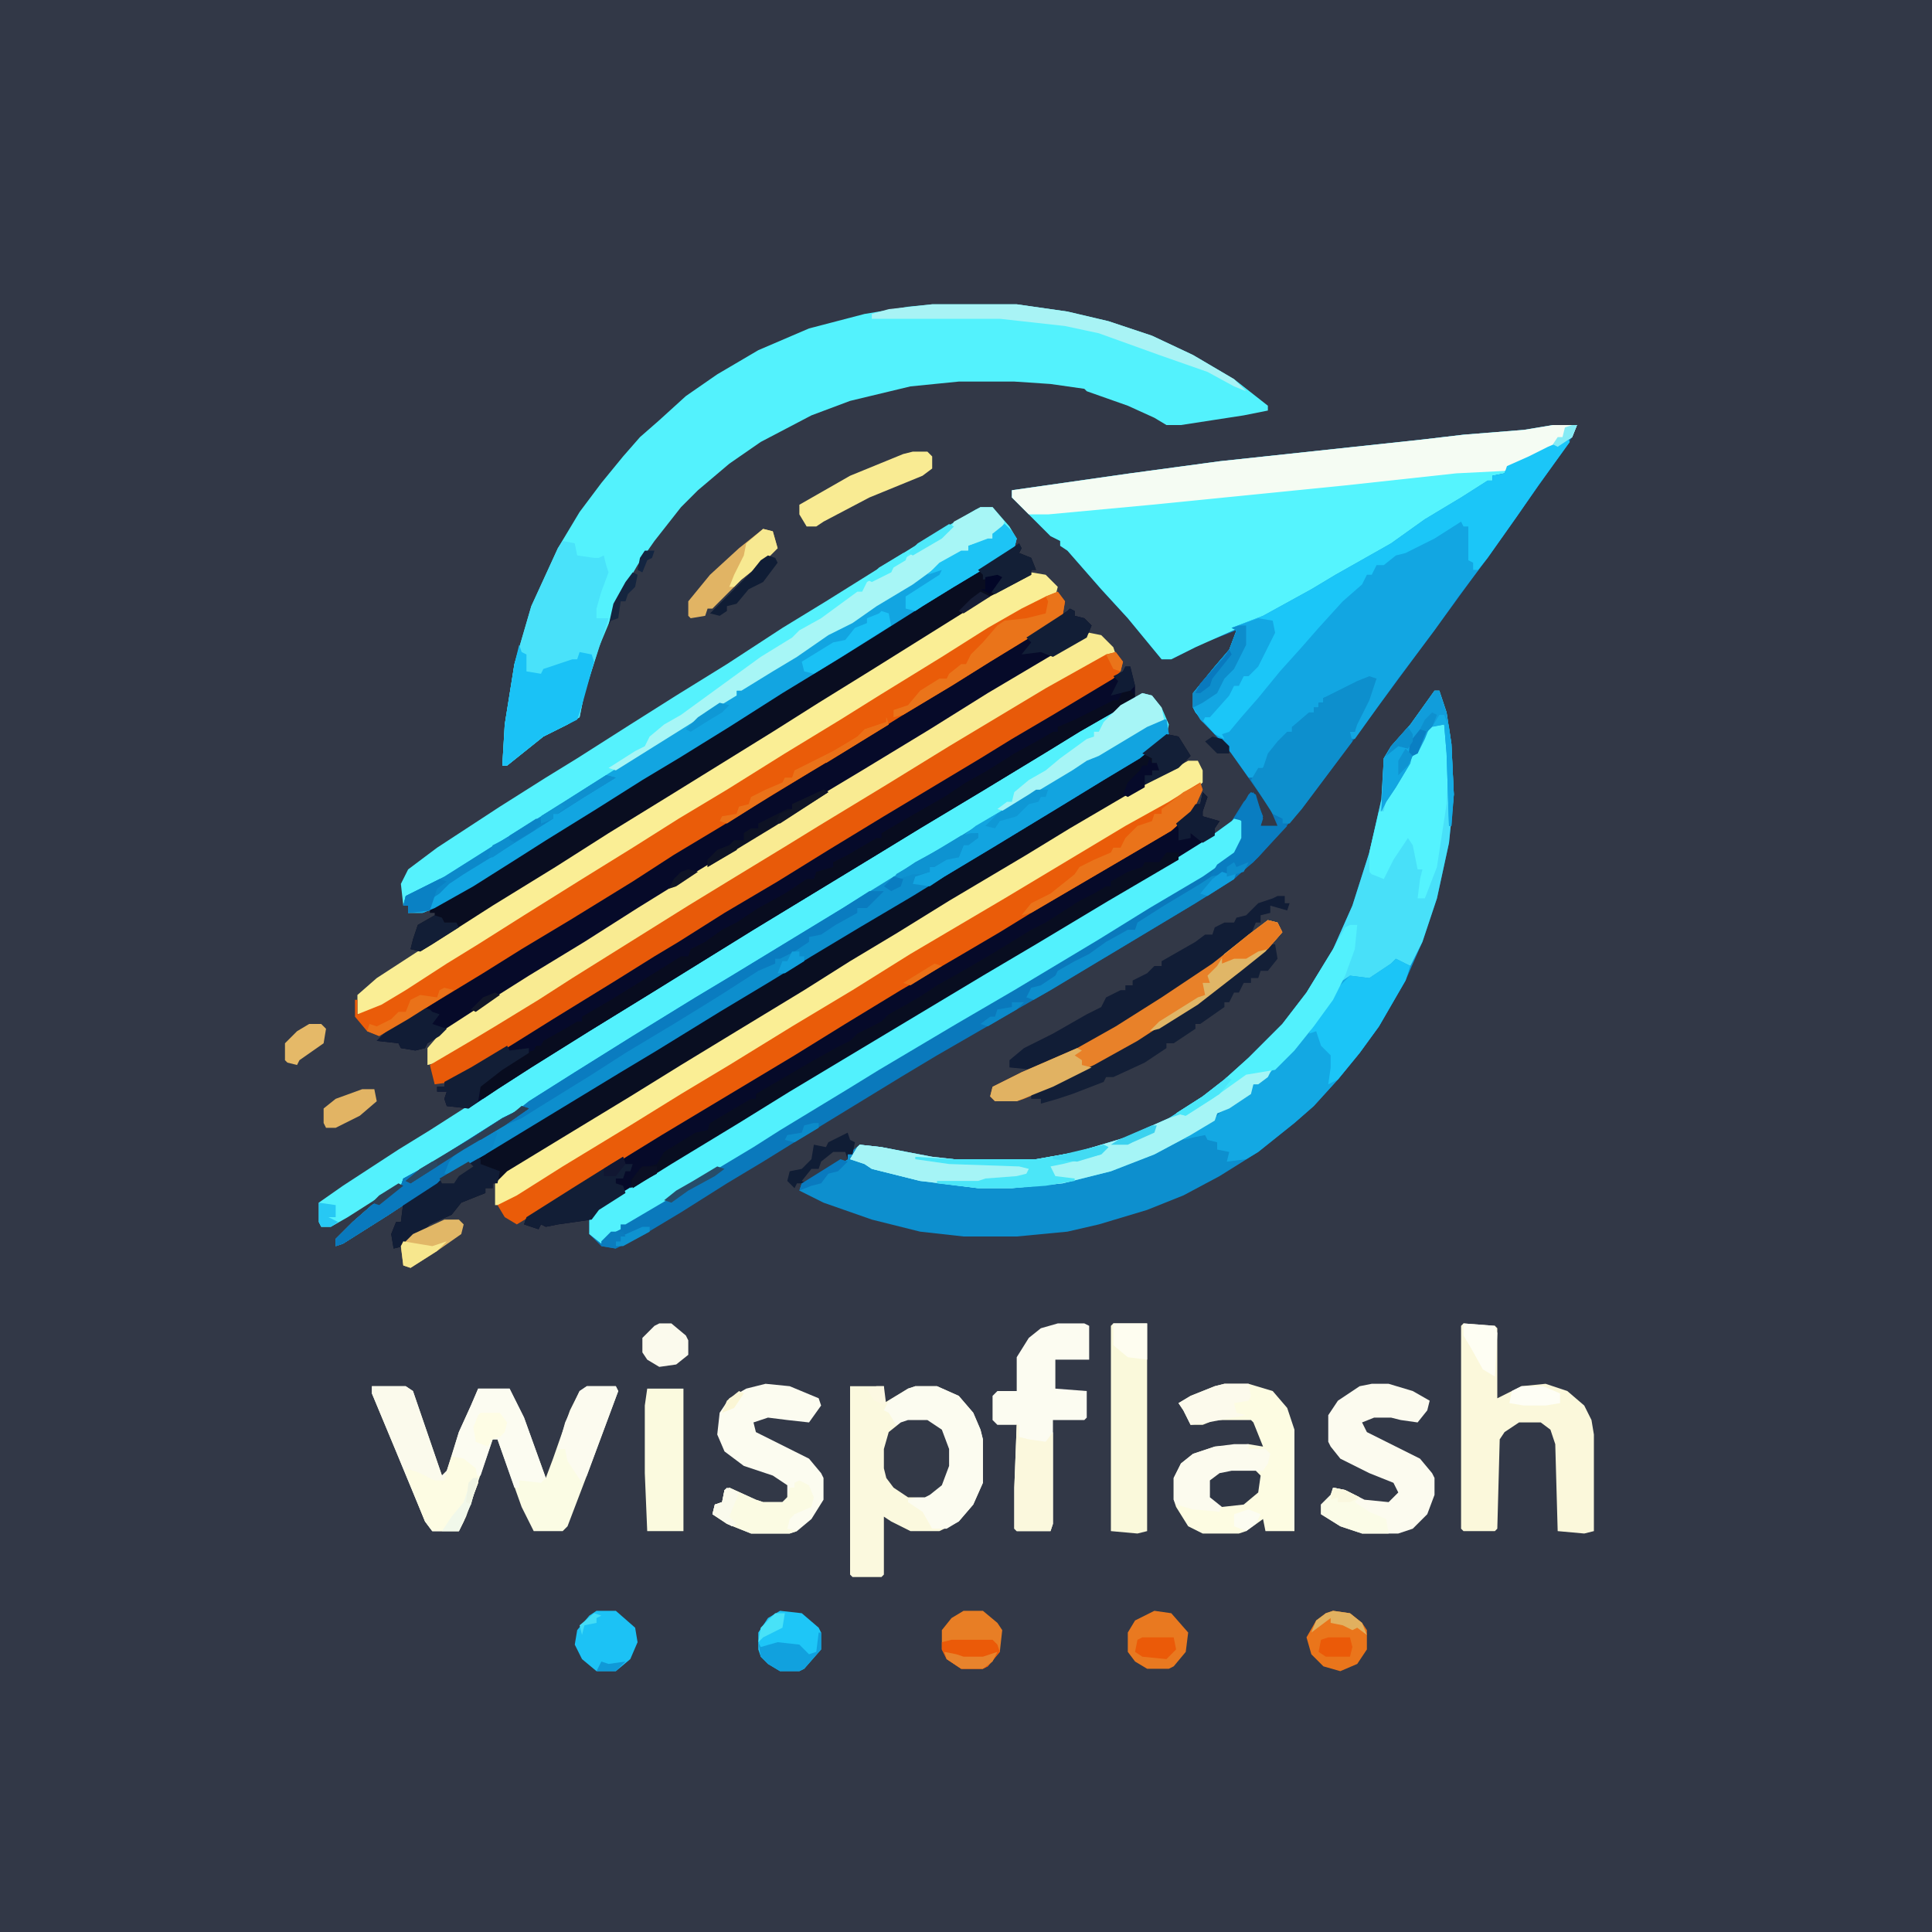 <?xml version="1.0" encoding="UTF-8"?>
<svg xmlns="http://www.w3.org/2000/svg" xmlns:xlink="http://www.w3.org/1999/xlink" width="512px" height="512px" viewBox="0 0 512 512" version="1.1">
<g id="surface1">
<rect x="0" y="0" width="512" height="512" style="fill:rgb(19.608%,21.961%,27.843%);fill-opacity:1;stroke:none;"/>
<path style=" stroke:none;fill-rule:nonzero;fill:rgb(3.922%,47.451%,73.725%);fill-opacity:1;" d="M 411.52 112.641 L 417.922 112.641 L 416.641 115.84 L 414.078 119.68 L 398.719 141.441 L 393.602 148.48 L 385.281 160 L 358.398 196.48 L 344.961 214.398 L 333.441 227.199 L 327.039 232.961 L 316.801 239.359 L 278.398 262.398 L 264.961 270.078 L 248.32 279.68 L 238.719 285.441 L 215.68 299.52 L 202.238 307.84 L 192.641 313.602 L 180.48 321.281 L 170.879 327.039 L 163.199 330.879 L 159.359 330.238 L 156.16 327.039 L 156.16 323.199 L 159.359 319.359 L 174.078 310.398 L 189.441 300.801 L 202.238 293.121 L 215.68 284.801 L 229.762 276.48 L 258.559 259.199 L 272.641 250.879 L 290.559 240 L 309.121 229.121 L 319.359 222.719 L 326.398 217.602 L 329.602 212.48 L 332.16 209.922 L 334.719 216.32 L 334.078 218.879 L 338.559 218.879 L 336.641 214.398 L 332.16 208 L 326.398 199.68 L 320.641 193.281 L 316.801 188.801 L 316.16 187.52 L 316.16 183.68 L 321.922 176.641 L 325.762 172.16 L 327.68 167.039 L 319.359 170.238 L 310.398 174.719 L 307.84 174.719 L 298.879 163.84 L 291.84 156.16 L 282.879 145.922 L 280.961 144.641 L 280.961 143.359 L 278.398 142.078 L 268.16 131.84 L 268.16 129.922 L 299.52 125.441 L 323.199 122.238 L 376.961 116.48 L 387.84 115.199 L 403.84 113.922 Z M 411.52 112.641 "/>
<path style=" stroke:none;fill-rule:nonzero;fill:rgb(32.549%,94.902%,99.216%);fill-opacity:1;" d="M 247.039 80.641 L 269.441 80.641 L 282.879 82.559 L 293.762 85.121 L 305.281 88.961 L 316.16 94.078 L 327.039 100.48 L 336 107.52 L 336 108.801 L 329.602 110.078 L 312.961 112.641 L 309.121 112.641 L 305.922 110.719 L 298.879 107.52 L 288 103.68 L 287.359 103.039 L 278.398 101.762 L 268.801 101.121 L 254.078 101.121 L 241.281 102.398 L 225.281 106.238 L 215.039 110.078 L 201.602 117.121 L 193.281 122.879 L 184.961 129.922 L 180.48 134.398 L 173.441 143.359 L 168.961 149.762 L 164.48 157.441 L 161.922 163.84 L 158.719 171.52 L 154.879 183.68 L 153.602 190.078 L 150.398 192 L 144 195.199 L 134.398 202.879 L 133.121 202.879 L 133.762 192 L 136.32 176 L 140.801 160.641 L 147.84 145.281 L 153.602 135.68 L 159.359 128 L 165.121 120.961 L 169.602 115.84 L 174.719 111.359 L 181.762 104.961 L 190.078 99.199 L 200.961 92.801 L 214.398 87.039 L 229.121 83.199 L 240.641 81.281 Z M 247.039 80.641 "/>
<path style=" stroke:none;fill-rule:nonzero;fill:rgb(5.098%,56.078%,80.784%);fill-opacity:1;" d="M 380.16 183.039 L 381.441 183.039 L 383.359 188.801 L 384.641 197.121 L 385.281 210.559 L 384 223.359 L 380.801 238.078 L 376.961 249.602 L 372.48 259.84 L 365.441 272 L 360.32 279.039 L 354.559 286.078 L 348.16 293.121 L 343.039 297.602 L 333.441 305.281 L 323.199 311.68 L 313.602 316.801 L 304 320.641 L 291.199 324.48 L 282.879 326.398 L 269.441 327.68 L 255.359 327.68 L 243.84 326.398 L 231.039 323.199 L 218.238 318.719 L 211.84 315.52 L 212.48 313.602 L 222.719 307.199 L 224.641 307.199 L 224.641 305.922 L 227.84 303.359 L 233.602 304 L 247.039 306.559 L 252.801 307.199 L 274.559 307.199 L 285.441 305.281 L 298.238 301.441 L 309.762 296.32 L 318.719 290.559 L 324.48 286.078 L 330.879 280.32 L 339.84 271.359 L 346.238 263.039 L 353.281 251.52 L 358.398 240 L 362.879 225.922 L 366.078 211.84 L 366.719 200.961 L 368.641 197.762 L 373.762 192 Z M 380.16 183.039 "/>
<path style=" stroke:none;fill-rule:nonzero;fill:rgb(33.333%,95.686%,99.608%);fill-opacity:1;" d="M 411.52 112.641 L 417.922 112.641 L 416.641 115.84 L 412.801 118.398 L 406.398 120.961 L 401.281 123.52 L 399.359 124.16 L 398.719 125.441 L 395.52 126.078 L 395.52 127.359 L 387.199 132.48 L 375.68 139.52 L 368.641 144.641 L 352.641 153.602 L 337.281 162.559 L 328.32 166.398 L 316.801 171.52 L 310.398 174.719 L 307.84 174.719 L 298.879 163.84 L 291.84 156.16 L 282.879 145.922 L 280.961 144.641 L 280.961 143.359 L 278.398 142.078 L 268.16 131.84 L 268.16 129.922 L 299.52 125.441 L 323.199 122.238 L 376.961 116.48 L 387.84 115.199 L 403.84 113.922 Z M 411.52 112.641 "/>
<path style=" stroke:none;fill-rule:nonzero;fill:rgb(32.549%,94.51%,99.216%);fill-opacity:1;" d="M 302.719 183.68 L 305.281 184.32 L 307.84 187.52 L 309.762 192 L 309.121 195.199 L 300.801 201.602 L 292.48 206.719 L 280.961 213.762 L 263.039 224.641 L 250.238 232.32 L 241.922 237.441 L 227.84 245.762 L 215.039 253.441 L 203.52 260.48 L 190.719 268.16 L 174.078 278.398 L 164.48 284.16 L 128.641 305.922 L 116.48 312.961 L 103.039 321.922 L 90.879 329.602 L 88.961 330.238 L 88.961 328.32 L 93.441 323.84 L 98.559 319.359 L 101.762 317.441 L 106.238 314.238 L 99.199 318.078 L 92.16 322.559 L 87.68 325.121 L 85.121 325.121 L 84.48 323.84 L 84.48 318.719 L 90.879 314.238 L 105.602 304.641 L 113.922 299.52 L 129.922 289.281 L 154.238 273.922 L 167.68 265.602 L 184.32 255.359 L 199.68 245.762 L 215.68 236.16 L 230.398 227.199 L 238.719 222.078 L 256.641 211.199 L 279.039 197.762 L 290.559 190.719 Z M 302.719 183.68 "/>
<path style=" stroke:none;fill-rule:nonzero;fill:rgb(7.059%,65.098%,88.627%);fill-opacity:1;" d="M 415.359 115.84 L 416 117.121 L 407.68 128.641 L 401.922 136.961 L 394.238 147.84 L 386.559 158.078 L 380.16 167.039 L 370.559 179.84 L 365.441 186.879 L 359.039 195.84 L 357.762 195.84 L 357.762 193.922 L 359.039 193.922 L 359.68 190.078 L 362.238 185.602 L 364.16 179.84 L 358.398 181.762 L 354.559 183.68 L 350.719 184.961 L 350.719 186.238 L 349.441 186.238 L 349.441 187.52 L 348.16 187.52 L 348.16 188.801 L 343.68 192.641 L 342.398 192.641 L 342.398 193.922 L 337.281 198.398 L 334.719 203.52 L 332.16 206.078 L 330.879 206.078 L 324.48 197.121 L 318.078 190.719 L 316.16 187.52 L 316.16 183.68 L 321.922 176.641 L 325.762 172.16 L 327.68 167.039 L 326.398 166.398 L 334.719 163.199 L 347.52 156.16 L 353.922 152.32 L 368.641 144 L 377.602 137.602 L 387.199 131.84 L 394.238 127.359 L 395.52 127.359 L 395.52 126.078 L 398.719 125.441 L 399.359 123.52 L 405.121 120.961 L 410.238 118.398 L 414.719 116.48 Z M 415.359 115.84 "/>
<path style=" stroke:none;fill-rule:nonzero;fill:rgb(33.333%,94.902%,99.216%);fill-opacity:1;" d="M 259.84 134.398 L 263.039 134.398 L 267.52 139.52 L 269.441 142.719 L 268.801 145.281 L 262.398 149.762 L 252.801 155.52 L 244.48 160.641 L 232.32 168.32 L 222.078 174.719 L 207.359 183.68 L 193.281 192.641 L 179.84 200.961 L 170.238 206.719 L 158.078 214.398 L 144.641 222.719 L 137.602 227.199 L 125.441 234.879 L 115.199 240.641 L 112 241.922 L 108.16 241.922 L 108.16 240 L 106.879 240 L 106.238 234.238 L 108.16 230.398 L 115.84 224.641 L 132.48 213.762 L 144.641 206.078 L 152.961 200.961 L 167.039 192 L 179.199 184.32 L 192.641 176 L 207.359 166.398 L 218.879 159.359 L 234.238 149.762 L 247.68 141.441 L 258.559 135.039 Z M 259.84 134.398 "/>
<path style=" stroke:none;fill-rule:nonzero;fill:rgb(28.235%,87.843%,97.647%);fill-opacity:1;" d="M 380.16 183.039 L 381.441 183.039 L 383.359 188.801 L 384.641 197.121 L 385.281 210.559 L 384 223.359 L 380.801 238.078 L 376.961 249.602 L 373.762 256 L 369.922 254.719 L 366.078 257.922 L 362.879 259.84 L 357.762 259.199 L 355.199 261.762 L 348.801 271.359 L 343.039 278.398 L 334.719 286.719 L 332.16 287.359 L 331.52 289.922 L 325.762 293.762 L 322.559 295.039 L 321.922 296.961 L 315.52 300.801 L 305.922 305.922 L 294.398 310.398 L 281.602 313.602 L 268.16 314.879 L 259.199 314.879 L 243.84 312.961 L 231.039 309.762 L 229.121 308.48 L 225.281 307.199 L 227.199 304 L 227.84 303.359 L 233.602 304 L 247.039 306.559 L 252.801 307.199 L 274.559 307.199 L 285.441 305.281 L 298.238 301.441 L 309.762 296.32 L 318.719 290.559 L 324.48 286.078 L 330.879 280.32 L 339.84 271.359 L 346.238 263.039 L 353.281 251.52 L 358.398 240 L 362.879 225.922 L 366.078 211.84 L 366.719 200.961 L 368.641 197.762 L 373.762 192 Z M 380.16 183.039 "/>
<path style=" stroke:none;fill-rule:nonzero;fill:rgb(3.529%,5.49%,12.941%);fill-opacity:1;" d="M 309.121 194.559 L 312.32 195.199 L 315.52 200.32 L 312.32 203.52 L 296.32 212.48 L 282.238 220.801 L 264.32 231.68 L 245.121 243.199 L 231.68 251.52 L 218.879 259.199 L 206.719 266.879 L 193.922 274.559 L 180.48 282.879 L 165.762 291.84 L 147.84 302.719 L 132.48 312.32 L 131.84 313.602 L 130.559 313.602 L 130.559 314.879 L 128.641 314.879 L 128.641 316.16 L 122.238 318.719 L 119.68 321.922 L 113.922 324.48 L 112 326.398 L 107.52 328.961 L 106.879 330.238 L 104.32 330.879 L 103.68 327.039 L 104.961 323.84 L 106.238 323.84 L 106.879 318.719 L 119.68 310.398 L 136.32 300.801 L 152.961 290.559 L 165.762 282.879 L 192 266.879 L 204.801 259.199 L 221.441 248.961 L 249.602 232.32 L 261.762 224.641 L 272.641 218.238 L 282.238 212.48 L 293.762 205.441 L 302.719 199.68 Z M 309.121 194.559 "/>
<path style=" stroke:none;fill-rule:nonzero;fill:rgb(2.353%,3.922%,16.471%);fill-opacity:1;" d="M 298.238 176.641 L 299.52 176.641 L 300.801 181.762 L 300.801 184.961 L 295.039 188.801 L 286.078 193.922 L 277.762 199.039 L 259.84 209.922 L 243.84 219.52 L 232.32 226.559 L 199.68 246.398 L 172.801 263.039 L 156.16 273.281 L 140.801 282.879 L 131.84 288.641 L 124.16 293.762 L 118.398 293.121 L 117.762 291.199 L 118.398 289.281 L 115.84 289.281 L 115.84 288 L 117.762 288 L 117.762 286.719 L 124.801 282.879 L 137.602 275.199 L 146.559 269.441 L 152.961 265.602 L 161.281 260.48 L 173.441 252.801 L 191.359 241.922 L 204.801 233.602 L 218.879 225.281 L 229.121 218.879 L 254.719 203.52 L 266.238 196.48 L 279.039 188.801 L 293.121 180.48 L 297.602 177.922 Z M 298.238 176.641 "/>
<path style=" stroke:none;fill-rule:nonzero;fill:rgb(2.353%,3.922%,16.078%);fill-opacity:1;" d="M 318.719 209.922 L 320 211.199 L 318.719 215.039 L 318.719 216.32 L 323.199 217.602 L 321.922 219.52 L 321.922 221.441 L 312.32 227.84 L 293.762 238.719 L 274.559 250.238 L 260.48 258.559 L 209.281 289.281 L 195.84 297.602 L 177.922 308.48 L 167.68 314.879 L 158.719 320.641 L 156.801 323.199 L 147.84 324.48 L 144.641 325.121 L 143.359 324.48 L 142.719 325.762 L 138.879 324.48 L 139.52 322.559 L 151.68 314.879 L 161.922 308.48 L 173.441 301.441 L 202.238 284.16 L 216.961 275.199 L 230.398 266.879 L 240 261.121 L 266.238 245.762 L 274.559 240.641 L 296.32 227.84 L 308.48 220.801 L 314.879 215.68 L 316.801 213.121 L 318.078 213.121 Z M 318.719 209.922 "/>
<path style=" stroke:none;fill-rule:nonzero;fill:rgb(2.353%,3.922%,16.078%);fill-opacity:1;" d="M 283.52 161.281 L 284.801 161.922 L 284.801 163.199 L 287.359 163.84 L 289.281 165.762 L 288 168.961 L 273.281 177.281 L 258.559 186.238 L 243.199 195.84 L 230.398 203.52 L 212.48 214.398 L 197.121 224 L 179.199 234.879 L 163.84 244.48 L 151.68 252.16 L 136.961 261.121 L 122.879 270.078 L 116.48 274.559 L 113.281 276.48 L 112.641 277.762 L 110.078 278.398 L 106.238 277.762 L 105.602 276.48 L 99.84 275.84 L 103.039 272.641 L 116.48 264.32 L 126.078 258.559 L 138.238 250.879 L 147.84 245.121 L 165.762 234.238 L 176.641 227.199 L 192.641 217.602 L 214.398 204.16 L 227.199 196.48 L 242.559 186.879 L 255.359 179.199 L 263.68 174.078 L 273.922 167.68 L 282.879 161.922 Z M 283.52 161.281 "/>
<path style=" stroke:none;fill-rule:nonzero;fill:rgb(98.039%,93.333%,58.431%);fill-opacity:1;" d="M 273.281 151.68 L 277.121 152.32 L 280.32 155.52 L 279.68 158.078 L 273.922 160 L 263.68 165.762 L 249.602 174.719 L 232.961 184.961 L 204.801 202.238 L 189.441 211.84 L 176.641 219.52 L 162.559 228.48 L 145.922 238.719 L 133.762 246.398 L 125.441 251.52 L 104.32 264.961 L 97.281 268.801 L 94.719 268.801 L 94.719 263.68 L 99.84 259.199 L 112.641 250.879 L 128.641 240.641 L 142.078 232.32 L 154.238 224.641 L 169.602 215.039 L 184.32 206.078 L 230.398 177.281 L 242.559 169.602 L 257.281 160.641 L 266.879 154.879 Z M 273.281 151.68 "/>
<path style=" stroke:none;fill-rule:nonzero;fill:rgb(91.765%,36.078%,3.529%);fill-opacity:1;" d="M 280.32 156.801 L 282.238 159.359 L 281.602 163.199 L 273.922 168.32 L 262.398 175.359 L 252.16 181.762 L 239.359 189.441 L 224 199.039 L 214.398 204.801 L 199.68 213.762 L 191.359 218.879 L 178.559 226.559 L 167.68 233.602 L 151.039 243.84 L 138.238 251.52 L 128 257.922 L 110.078 268.801 L 100.48 274.559 L 97.281 273.281 L 94.078 269.441 L 94.078 264.961 L 94.719 264.961 L 94.719 268.801 L 101.121 266.238 L 107.52 262.398 L 118.398 255.359 L 126.719 250.238 L 138.879 242.559 L 154.238 232.961 L 167.68 224.641 L 179.84 216.961 L 192.641 209.281 L 208 199.68 L 222.719 190.719 L 232.961 184.32 L 249.602 174.078 L 261.762 166.398 L 270.719 161.281 L 277.121 158.078 Z M 280.32 156.801 "/>
<path style=" stroke:none;fill-rule:nonzero;fill:rgb(5.098%,55.686%,80.392%);fill-opacity:1;" d="M 307.84 190.719 L 309.121 190.719 L 309.762 194.559 L 302.078 200.961 L 292.48 206.719 L 280.961 213.762 L 263.039 224.641 L 250.238 232.32 L 241.922 237.441 L 227.84 245.762 L 215.039 253.441 L 203.52 260.48 L 190.719 268.16 L 174.078 278.398 L 164.48 284.16 L 128.641 305.922 L 116.48 312.961 L 103.039 321.922 L 90.879 329.602 L 88.961 330.238 L 88.961 328.32 L 93.441 323.84 L 98.559 319.359 L 101.762 317.441 L 106.238 314.238 L 106.879 312.32 L 113.922 308.48 L 133.121 296.32 L 136.961 294.398 L 140.16 291.84 L 152.32 284.16 L 167.68 274.559 L 184.32 264.32 L 193.922 258.559 L 223.359 240.641 L 236.801 232.32 L 242.559 228.48 L 249.602 224.641 L 263.039 216.32 L 275.84 208.641 L 284.16 203.52 L 288.641 200.32 L 293.121 198.398 L 304 192 Z M 307.84 190.719 "/>
<path style=" stroke:none;fill-rule:nonzero;fill:rgb(32.157%,94.51%,99.216%);fill-opacity:1;" d="M 327.039 216.961 L 329.602 217.602 L 329.602 222.078 L 327.039 226.559 L 318.719 232.32 L 304.641 240.641 L 291.199 248.961 L 268.801 262.398 L 253.441 271.359 L 232.961 283.52 L 224.641 288.641 L 206.719 299.52 L 199.68 304 L 183.68 313.602 L 176.641 318.078 L 165.762 324.48 L 164.48 324.48 L 164.48 325.762 L 161.922 327.039 L 159.359 329.602 L 156.16 327.039 L 156.16 323.199 L 159.359 319.359 L 174.078 310.398 L 189.441 300.801 L 202.238 293.121 L 215.68 284.801 L 229.762 276.48 L 258.559 259.199 L 272.641 250.879 L 290.559 240 L 309.121 229.121 L 319.359 222.719 L 326.398 217.602 Z M 327.039 216.961 "/>
<path style=" stroke:none;fill-rule:nonzero;fill:rgb(98.039%,93.333%,58.431%);fill-opacity:1;" d="M 314.879 201.602 L 317.441 201.602 L 318.719 204.16 L 318.719 207.359 L 316.801 209.281 L 310.398 212.48 L 299.52 218.879 L 284.16 227.84 L 255.359 245.121 L 241.281 253.441 L 227.84 261.762 L 215.039 269.441 L 198.398 279.68 L 183.68 288.641 L 170.879 296.32 L 155.52 305.922 L 140.801 314.879 L 133.762 319.359 L 131.199 319.359 L 131.199 313.602 L 134.398 310.398 L 149.121 301.441 L 167.039 290.559 L 180.48 282.238 L 195.199 273.281 L 213.121 262.398 L 225.281 254.719 L 238.078 247.039 L 251.52 238.719 L 272 226.559 L 283.52 219.52 L 302.078 208.641 Z M 314.879 201.602 "/>
<path style=" stroke:none;fill-rule:nonzero;fill:rgb(97.647%,92.157%,57.255%);fill-opacity:1;" d="M 288.641 167.68 L 291.84 168.32 L 295.039 171.52 L 295.68 173.441 L 289.281 176 L 273.922 184.961 L 259.84 193.281 L 245.121 202.238 L 228.48 212.48 L 215.68 220.16 L 200.32 229.762 L 186.238 238.078 L 171.52 247.68 L 158.719 255.359 L 144.641 264.32 L 131.199 272.641 L 115.84 281.602 L 113.281 282.238 L 113.281 277.762 L 117.121 273.281 L 128 266.238 L 140.16 258.559 L 154.879 249.602 L 168.961 240.641 L 182.398 232.32 L 200.32 221.441 L 215.68 211.84 L 228.48 204.16 L 246.398 193.281 L 261.762 183.68 L 279.039 173.441 Z M 288.641 167.68 "/>
<path style=" stroke:none;fill-rule:nonzero;fill:rgb(3.529%,5.098%,12.549%);fill-opacity:1;" d="M 270.078 144 L 270.719 145.281 L 270.078 146.559 L 273.281 147.84 L 274.559 151.039 L 273.281 151.039 L 273.281 152.32 L 261.121 158.719 L 230.398 177.922 L 216.961 186.238 L 204.801 193.922 L 177.922 210.559 L 161.281 220.801 L 147.199 229.762 L 130.559 240 L 114.559 250.238 L 111.359 252.16 L 108.801 251.52 L 109.441 248.961 L 110.719 245.121 L 115.199 242.559 L 115.199 241.922 L 113.922 241.922 L 113.922 240.641 L 123.52 235.52 L 137.602 226.559 L 163.199 210.559 L 171.52 205.441 L 186.238 196.48 L 200.32 187.52 L 213.762 179.199 L 222.078 174.078 L 237.441 164.48 L 267.52 145.922 Z M 270.078 144 "/>
<path style=" stroke:none;fill-rule:nonzero;fill:rgb(91.765%,36.078%,3.529%);fill-opacity:1;" d="M 318.078 207.359 L 318.719 209.281 L 316.16 215.039 L 310.398 220.16 L 299.52 226.559 L 273.281 241.922 L 264.961 247.039 L 254.078 253.441 L 238.719 262.398 L 224 271.359 L 210.559 279.68 L 175.359 300.801 L 167.039 305.922 L 156.801 312.32 L 143.359 320.641 L 136.961 324.48 L 133.762 322.559 L 131.84 319.359 L 136.961 316.801 L 149.121 309.121 L 167.039 298.238 L 180.48 289.922 L 193.281 282.238 L 209.922 272 L 225.922 262.398 L 241.281 252.801 L 266.238 238.078 L 298.238 218.879 L 309.762 212.48 L 314.879 209.281 Z M 318.078 207.359 "/>
<path style=" stroke:none;fill-rule:nonzero;fill:rgb(90.98%,35.294%,3.529%);fill-opacity:1;" d="M 295.68 172.801 L 297.602 175.359 L 296.961 177.922 L 295.039 179.84 L 279.039 189.441 L 268.16 195.84 L 259.84 200.961 L 234.238 216.32 L 219.52 225.281 L 206.078 233.602 L 192 241.922 L 179.84 249.602 L 173.441 253.441 L 163.199 259.84 L 146.559 270.078 L 136.32 276.48 L 119.68 286.719 L 115.199 287.359 L 113.922 282.238 L 124.801 275.84 L 131.199 272 L 142.719 264.961 L 151.68 259.199 L 182.398 240 L 193.922 232.961 L 208.641 224 L 216.961 218.879 L 234.879 208 L 251.52 197.762 L 277.121 182.398 L 293.121 173.441 Z M 295.68 172.801 "/>
<path style=" stroke:none;fill-rule:nonzero;fill:rgb(98.431%,97.647%,87.059%);fill-opacity:1;" d="M 225.281 367.359 L 234.238 367.359 L 234.238 371.84 L 240.641 368 L 242.559 367.359 L 248.32 367.359 L 254.078 369.922 L 257.922 374.398 L 259.84 378.879 L 260.48 381.441 L 260.48 392.961 L 257.922 398.719 L 254.078 403.199 L 248.961 405.762 L 241.281 405.762 L 236.16 403.199 L 234.238 401.922 L 234.238 417.281 L 233.602 417.922 L 225.922 417.922 L 225.281 417.281 Z M 225.281 367.359 "/>
<path style=" stroke:none;fill-rule:nonzero;fill:rgb(96.078%,98.824%,95.294%);fill-opacity:1;" d="M 411.52 112.641 L 417.922 112.641 L 416.641 115.84 L 412.801 118.398 L 406.398 120.961 L 398.719 124.801 L 385.922 125.441 L 356.48 128.641 L 305.281 133.762 L 277.762 136.32 L 272.641 136.32 L 268.16 131.84 L 268.16 129.922 L 299.52 125.441 L 323.199 122.238 L 376.961 116.48 L 387.84 115.199 L 403.84 113.922 Z M 411.52 112.641 "/>
<path style=" stroke:none;fill-rule:nonzero;fill:rgb(98.431%,98.824%,89.412%);fill-opacity:1;" d="M 98.559 367.359 L 107.52 367.359 L 109.441 368.641 L 117.121 391.039 L 118.398 389.762 L 121.602 379.52 L 124.801 372.48 L 126.719 368 L 135.039 368 L 138.879 375.68 L 144.641 391.68 L 146.559 386.559 L 151.039 373.762 L 153.602 368.641 L 155.52 367.359 L 163.199 367.359 L 163.84 368.641 L 155.52 391.039 L 150.398 404.48 L 149.121 405.762 L 141.441 405.762 L 138.238 399.359 L 131.84 381.441 L 130.559 381.441 L 123.52 401.922 L 121.602 405.762 L 114.559 405.762 L 112.641 403.199 L 104.961 384.641 L 98.559 369.281 Z M 98.559 367.359 "/>
<path style=" stroke:none;fill-rule:nonzero;fill:rgb(7.059%,64.706%,88.235%);fill-opacity:1;" d="M 266.238 138.879 L 268.16 140.801 L 269.441 142.719 L 268.801 145.281 L 262.398 149.762 L 252.801 155.52 L 244.48 160.641 L 232.32 168.32 L 222.078 174.719 L 207.359 183.68 L 193.281 192.641 L 179.84 200.961 L 170.238 206.719 L 158.078 214.398 L 144.641 222.719 L 137.602 227.199 L 125.441 234.879 L 115.199 240.641 L 112 241.922 L 108.16 241.922 L 108.16 240 L 106.879 240 L 107.52 237.441 L 117.762 232.32 L 129.922 224.641 L 146.559 214.398 L 162.559 204.16 L 173.441 197.121 L 188.16 188.16 L 193.922 184.32 L 195.199 184.32 L 195.199 183.039 L 202.879 178.559 L 209.281 174.719 L 220.801 167.039 L 229.762 161.922 L 232.32 160 L 235.52 158.078 L 243.84 152.961 L 250.238 148.48 L 254.719 145.922 L 256.641 145.922 L 256.641 144.641 L 261.762 142.719 L 263.039 142.719 L 263.039 141.441 Z M 266.238 138.879 "/>
<path style=" stroke:none;fill-rule:nonzero;fill:rgb(10.588%,77.647%,97.255%);fill-opacity:1;" d="M 415.359 115.84 L 416 117.121 L 407.68 128.641 L 401.922 136.961 L 394.238 147.84 L 391.68 151.039 L 390.398 151.039 L 390.398 149.121 L 389.121 148.48 L 389.121 139.52 L 387.84 139.52 L 387.199 138.238 L 380.16 142.719 L 372.48 146.559 L 369.922 147.199 L 366.719 149.762 L 364.801 149.762 L 363.52 152.32 L 362.238 152.32 L 360.961 154.879 L 355.84 159.359 L 349.441 166.398 L 344.961 171.52 L 339.199 177.922 L 333.441 184.961 L 328.961 190.078 L 325.762 193.922 L 323.84 194.559 L 324.48 195.84 L 321.922 194.559 L 316.801 188.801 L 316.16 187.52 L 316.16 183.68 L 321.922 176.641 L 325.762 172.16 L 327.68 167.039 L 326.398 166.398 L 334.719 163.199 L 347.52 156.16 L 353.922 152.32 L 368.641 144 L 377.602 137.602 L 387.199 131.84 L 394.238 127.359 L 395.52 127.359 L 395.52 126.078 L 398.719 125.441 L 399.359 123.52 L 405.121 120.961 L 410.238 118.398 L 414.719 116.48 Z M 415.359 115.84 "/>
<path style=" stroke:none;fill-rule:nonzero;fill:rgb(98.431%,97.255%,85.882%);fill-opacity:1;" d="M 387.84 350.719 L 396.16 351.359 L 396.801 352 L 396.801 370.559 L 403.199 367.359 L 409.602 366.719 L 415.359 368.641 L 419.84 372.48 L 421.762 376.32 L 422.398 380.16 L 422.398 405.762 L 419.84 406.398 L 412.801 405.762 L 412.16 382.719 L 410.879 378.879 L 408.32 376.961 L 402.559 376.961 L 398.719 379.52 L 397.441 381.441 L 396.801 405.121 L 396.16 405.762 L 387.84 405.762 L 387.199 405.121 L 387.199 351.359 Z M 387.84 350.719 "/>
<path style=" stroke:none;fill-rule:nonzero;fill:rgb(99.216%,98.824%,88.627%);fill-opacity:1;" d="M 324.48 366.719 L 330.879 366.719 L 337.281 368.641 L 341.121 373.121 L 343.039 378.879 L 343.039 405.762 L 335.359 405.762 L 334.719 402.559 L 330.238 405.762 L 328.32 406.398 L 318.719 406.398 L 314.879 404.48 L 311.68 399.359 L 311.039 397.441 L 311.039 391.68 L 312.961 387.84 L 316.16 385.281 L 321.922 383.359 L 330.879 382.719 L 334.719 383.359 L 332.16 376.961 L 331.52 376.32 L 321.922 376.32 L 318.719 377.602 L 315.52 377.602 L 313.602 373.762 L 312.32 371.84 L 315.52 369.922 L 321.922 367.359 Z M 324.48 366.719 "/>
<path style=" stroke:none;fill-rule:nonzero;fill:rgb(28.627%,88.627%,98.039%);fill-opacity:1;" d="M 149.121 143.359 L 152.32 144 L 152.961 147.199 L 157.441 147.84 L 158.719 147.84 L 160 147.199 L 160.641 149.762 L 161.281 151.68 L 159.359 156.801 L 158.078 161.281 L 158.078 163.84 L 161.281 163.84 L 154.879 183.68 L 153.602 190.078 L 150.398 192 L 144 195.199 L 134.398 202.879 L 133.121 202.879 L 133.762 192 L 136.32 176 L 140.801 160.641 L 147.84 145.281 Z M 149.121 143.359 "/>
<path style=" stroke:none;fill-rule:nonzero;fill:rgb(7.451%,65.882%,89.02%);fill-opacity:1;" d="M 369.922 254.078 L 373.762 256 L 372.48 259.84 L 365.441 272 L 360.32 279.039 L 354.559 286.078 L 348.16 293.121 L 343.039 297.602 L 333.441 305.281 L 330.238 307.199 L 325.121 307.84 L 325.762 305.281 L 322.559 304.641 L 322.559 302.719 L 320 302.078 L 319.359 300.801 L 316.16 301.441 L 313.602 302.078 L 315.52 300.16 L 321.922 296.32 L 324.48 293.762 L 330.879 289.922 L 332.16 287.359 L 336 284.801 L 344.32 276.48 L 349.441 269.441 L 355.84 259.84 L 357.762 258.559 L 362.879 259.199 L 368.641 255.359 Z M 369.922 254.078 "/>
<path style=" stroke:none;fill-rule:nonzero;fill:rgb(98.824%,98.824%,94.51%);fill-opacity:1;" d="M 280.32 350.719 L 287.359 350.719 L 288.641 351.359 L 288.641 360.32 L 279.68 360.32 L 279.68 368 L 288 368.641 L 288 375.68 L 287.359 376.32 L 279.039 376.32 L 279.039 403.84 L 278.398 405.762 L 269.441 405.762 L 268.801 405.121 L 268.801 394.238 L 269.441 377.602 L 264.32 377.602 L 263.039 376.32 L 263.039 369.922 L 264.32 368.641 L 269.441 368.641 L 269.441 359.68 L 272.641 354.559 L 275.84 352 Z M 280.32 350.719 "/>
<path style=" stroke:none;fill-rule:nonzero;fill:rgb(64.706%,96.078%,96.471%);fill-opacity:1;" d="M 336 282.879 L 337.281 282.879 L 336 285.441 L 333.441 287.359 L 332.16 287.359 L 331.52 289.922 L 325.762 293.762 L 322.559 295.039 L 321.922 296.961 L 315.52 300.801 L 305.922 305.922 L 294.398 310.398 L 281.602 313.602 L 268.16 314.879 L 259.199 314.879 L 243.84 312.961 L 231.039 309.762 L 229.121 308.48 L 225.281 307.199 L 227.199 304 L 227.84 303.359 L 233.602 304 L 247.039 306.559 L 252.801 307.199 L 274.559 307.199 L 285.441 305.281 L 298.238 301.441 L 309.762 296.32 L 315.52 294.398 L 323.84 288.641 L 330.238 284.16 Z M 336 282.879 "/>
<path style=" stroke:none;fill-rule:nonzero;fill:rgb(3.137%,4.706%,12.157%);fill-opacity:1;" d="M 298.879 182.398 L 300.801 184.32 L 298.238 186.879 L 286.078 193.922 L 277.762 199.039 L 259.84 209.922 L 243.84 219.52 L 232.32 226.559 L 199.68 246.398 L 172.801 263.039 L 156.16 273.281 L 140.801 282.879 L 131.84 288.641 L 128 291.199 L 126.078 290.559 L 127.359 290.559 L 126.719 287.359 L 133.121 282.879 L 138.879 279.039 L 141.441 278.398 L 142.078 277.121 L 143.359 277.121 L 144 275.84 L 149.762 272.641 L 152.961 270.719 L 154.238 270.719 L 154.238 269.441 L 161.922 264.961 L 170.238 259.84 L 180.48 253.441 L 182.398 253.441 L 183.039 251.52 L 186.879 249.602 L 191.359 246.398 L 195.199 244.48 L 200.961 240.641 L 208 236.801 L 213.762 232.961 L 215.68 232.961 L 216.32 231.039 L 220.801 229.762 L 220.801 228.48 L 224.641 226.559 L 232.32 222.078 L 233.602 222.078 L 233.602 220.801 L 241.281 216.32 L 250.238 211.199 L 256 207.359 L 261.762 204.16 L 268.801 199.68 L 275.84 195.84 L 279.039 193.922 L 280.32 193.922 L 280.32 192.641 L 284.801 190.719 L 295.039 185.602 L 296.32 185.602 L 297.602 183.039 Z M 298.879 182.398 "/>
<path style=" stroke:none;fill-rule:nonzero;fill:rgb(98.824%,98.431%,93.725%);fill-opacity:1;" d="M 363.52 366.719 L 368 366.719 L 374.398 368.641 L 378.879 371.199 L 378.238 373.762 L 375.68 376.961 L 371.199 376.32 L 368.641 375.68 L 364.16 375.68 L 360.961 376.961 L 362.238 379.52 L 376.32 386.559 L 379.52 390.398 L 380.16 391.68 L 380.16 396.16 L 378.238 401.281 L 374.398 405.121 L 370.559 406.398 L 360.961 406.398 L 355.199 404.48 L 350.078 401.281 L 350.078 398.719 L 352.641 396.16 L 353.281 394.238 L 356.48 394.879 L 361.602 397.441 L 368 398.078 L 370.559 395.52 L 369.281 392.961 L 362.879 390.398 L 355.199 386.559 L 352.641 383.359 L 352 382.078 L 352 375.039 L 354.559 371.199 L 360.32 367.359 Z M 363.52 366.719 "/>
<path style=" stroke:none;fill-rule:nonzero;fill:rgb(98.824%,98.824%,94.118%);fill-opacity:1;" d="M 202.879 366.719 L 209.281 367.359 L 216.961 370.559 L 217.602 372.48 L 214.398 376.961 L 208.641 376.32 L 203.52 375.68 L 199.68 376.961 L 200.32 379.52 L 214.398 386.559 L 217.602 390.398 L 218.238 391.68 L 218.238 397.441 L 215.039 402.559 L 211.199 405.762 L 209.281 406.398 L 199.039 406.398 L 192.641 403.84 L 188.801 401.281 L 189.441 398.719 L 191.359 398.078 L 192 394.879 L 193.281 394.238 L 200.32 397.441 L 202.238 398.078 L 207.359 398.078 L 208.641 396.801 L 208.641 393.602 L 204.801 391.039 L 197.121 388.48 L 192 384.641 L 190.078 380.16 L 190.719 374.398 L 193.281 370.559 L 197.762 368 Z M 202.879 366.719 "/>
<path style=" stroke:none;fill-rule:nonzero;fill:rgb(65.49%,96.471%,96.471%);fill-opacity:1;" d="M 259.84 134.398 L 263.039 134.398 L 266.238 138.238 L 264.961 140.801 L 263.039 141.441 L 263.039 142.719 L 256.641 144.641 L 256.641 145.922 L 248.961 149.762 L 241.922 154.879 L 232.32 160.641 L 225.922 165.121 L 219.52 168.32 L 211.199 174.078 L 204.801 177.922 L 196.48 183.039 L 195.199 183.039 L 195.199 184.32 L 183.68 191.359 L 163.199 204.16 L 161.281 203.52 L 168.32 199.039 L 170.879 197.762 L 172.16 195.199 L 176 192 L 180.48 189.441 L 201.602 174.078 L 209.922 168.961 L 211.84 167.039 L 217.602 163.84 L 227.199 156.801 L 228.48 156.801 L 229.762 154.238 L 234.238 151.68 L 236.16 151.68 L 236.801 149.762 L 251.52 140.801 L 252.801 138.238 Z M 259.84 134.398 "/>
<path style=" stroke:none;fill-rule:nonzero;fill:rgb(3.137%,5.098%,12.549%);fill-opacity:1;" d="M 309.121 225.922 L 312.32 225.922 L 312.32 227.84 L 293.762 238.719 L 274.559 250.238 L 260.48 258.559 L 209.281 289.281 L 195.84 297.602 L 177.922 308.48 L 167.68 314.879 L 167.039 312.961 L 169.602 309.762 L 174.078 308.48 L 176 305.281 L 184.32 300.16 L 187.52 299.52 L 188.16 297.602 L 199.039 291.199 L 200.32 291.199 L 200.32 289.922 L 215.68 280.961 L 221.441 277.762 L 225.281 275.84 L 227.199 273.922 L 233.602 270.719 L 235.52 268.801 L 241.281 265.602 L 244.48 263.68 L 248.32 261.121 L 254.078 257.922 L 261.762 253.441 L 264.961 251.52 L 273.281 246.398 L 277.121 244.48 L 286.078 238.719 L 289.922 236.801 L 293.121 234.879 L 294.398 234.879 L 294.398 233.602 L 298.879 231.039 L 302.719 229.762 L 303.359 228.48 L 307.199 228.48 Z M 309.121 225.922 "/>
<path style=" stroke:none;fill-rule:nonzero;fill:rgb(98.039%,97.647%,85.882%);fill-opacity:1;" d="M 295.039 350.719 L 304 350.719 L 304 405.762 L 301.441 406.398 L 294.398 405.762 L 294.398 351.359 Z M 295.039 350.719 "/>
<path style=" stroke:none;fill-rule:nonzero;fill:rgb(5.098%,56.078%,80.392%);fill-opacity:1;" d="M 362.879 179.199 L 364.801 179.84 L 362.879 185.602 L 359.68 192 L 359.039 193.922 L 357.762 193.922 L 358.398 196.48 L 344.961 214.398 L 341.762 218.238 L 339.84 218.238 L 339.84 216.961 L 337.281 215.68 L 331.52 206.719 L 333.441 203.52 L 334.719 203.52 L 336 199.68 L 338.559 196.48 L 341.121 193.922 L 342.398 193.922 L 342.398 192.641 L 346.879 188.801 L 348.16 188.801 L 348.16 187.52 L 349.441 187.52 L 349.441 186.238 L 350.719 186.238 L 350.719 184.961 L 359.68 180.48 Z M 362.879 179.199 "/>
<path style=" stroke:none;fill-rule:nonzero;fill:rgb(6.667%,11.373%,21.176%);fill-opacity:1;" d="M 338.559 237.441 L 340.48 237.441 L 340.48 239.359 L 341.762 239.359 L 341.121 241.281 L 336.641 240 L 336.641 241.922 L 334.078 242.559 L 334.078 244.48 L 332.801 244.48 L 331.52 247.68 L 325.762 252.801 L 314.879 260.48 L 304.641 266.879 L 292.48 274.559 L 281.602 280.32 L 273.922 283.52 L 267.52 282.879 L 267.52 280.961 L 271.359 277.762 L 279.039 273.922 L 288 268.801 L 291.84 266.879 L 293.121 264.32 L 296.961 262.398 L 298.238 262.398 L 298.238 261.121 L 300.16 261.121 L 300.16 259.84 L 304 257.922 L 305.922 256 L 307.84 256 L 307.84 254.719 L 316.801 249.602 L 319.359 247.68 L 321.281 247.68 L 321.922 245.762 L 324.48 244.48 L 327.039 244.48 L 327.68 243.199 L 330.238 242.559 L 333.441 239.359 L 337.281 238.078 Z M 338.559 237.441 "/>
<path style=" stroke:none;fill-rule:nonzero;fill:rgb(90.98%,50.588%,16.078%);fill-opacity:1;" d="M 336 243.84 L 338.559 244.48 L 339.84 247.039 L 335.359 252.16 L 328.961 257.281 L 317.441 266.238 L 296.961 279.039 L 283.52 286.078 L 271.359 291.199 L 269.441 291.84 L 263.68 291.84 L 262.398 290.559 L 263.039 288 L 270.719 284.16 L 285.441 277.762 L 295.68 272 L 307.84 264.32 L 321.281 255.359 L 330.238 248.32 Z M 336 243.84 "/>
<path style=" stroke:none;fill-rule:nonzero;fill:rgb(32.941%,95.294%,99.608%);fill-opacity:1;" d="M 380.801 192 L 382.719 192 L 384 199.68 L 383.359 213.121 L 380.801 229.762 L 377.602 238.078 L 375.68 238.078 L 376.32 232.961 L 376.961 230.398 L 375.68 230.398 L 374.398 224 L 373.121 222.078 L 369.281 227.84 L 366.719 232.961 L 363.52 231.68 L 362.879 231.039 L 362.879 225.922 L 365.441 215.039 L 366.719 215.039 L 367.359 211.84 L 372.48 202.879 L 374.398 199.68 L 375.68 199.68 L 376.32 196.48 L 378.879 192.641 Z M 380.801 192 "/>
<path style=" stroke:none;fill-rule:nonzero;fill:rgb(98.824%,98.824%,94.118%);fill-opacity:1;" d="M 242.559 367.359 L 248.32 367.359 L 254.078 369.922 L 257.922 374.398 L 259.84 378.879 L 260.48 381.441 L 260.48 392.961 L 257.922 398.719 L 254.078 403.199 L 250.879 405.121 L 247.039 405.121 L 244.48 400.641 L 240.641 398.078 L 240.641 397.441 L 245.121 396.16 L 248.961 393.602 L 250.879 388.48 L 250.879 384 L 248.961 378.879 L 245.762 376.961 L 240.641 376.961 L 237.441 377.602 L 235.52 374.398 L 234.238 373.762 L 235.52 371.199 L 240.641 368 Z M 242.559 367.359 "/>
<path style=" stroke:none;fill-rule:nonzero;fill:rgb(98.431%,98.039%,92.549%);fill-opacity:1;" d="M 98.559 367.359 L 107.52 367.359 L 109.441 368.641 L 117.121 391.039 L 118.398 389.762 L 119.68 385.922 L 122.879 386.559 L 126.078 389.121 L 126.719 392.961 L 122.879 403.199 L 121.602 405.762 L 114.559 405.762 L 112.641 403.199 L 104.961 384.641 L 98.559 369.281 Z M 98.559 367.359 "/>
<path style=" stroke:none;fill-rule:nonzero;fill:rgb(7.059%,64.314%,87.843%);fill-opacity:1;" d="M 307.84 190.719 L 309.121 190.719 L 309.762 194.559 L 302.078 200.961 L 292.48 206.719 L 280.961 213.762 L 263.039 224.641 L 250.238 232.32 L 246.398 234.879 L 241.922 234.238 L 242.559 232.32 L 246.398 231.039 L 246.398 229.762 L 247.68 229.762 L 248.32 228.48 L 251.52 226.559 L 254.078 227.199 L 255.359 224 L 257.922 222.078 L 259.199 222.078 L 259.199 220.801 L 255.359 221.441 L 258.559 218.879 L 266.238 214.398 L 279.039 206.719 L 288.641 200.32 L 293.121 198.398 L 304 192 Z M 307.84 190.719 "/>
<path style=" stroke:none;fill-rule:nonzero;fill:rgb(3.922%,48.627%,75.294%);fill-opacity:1;" d="M 230.398 236.16 L 234.238 236.16 L 229.762 240.641 L 227.199 240.641 L 227.199 241.922 L 221.441 245.121 L 217.602 247.68 L 214.398 248.32 L 214.398 249.602 L 210.559 252.16 L 206.719 254.078 L 205.441 254.078 L 205.441 255.359 L 200.961 257.281 L 192 263.039 L 186.879 266.238 L 178.559 271.359 L 165.762 279.039 L 156.801 284.801 L 143.359 293.121 L 138.238 296.32 L 133.762 298.238 L 122.879 304.641 L 119.68 307.84 L 118.398 311.039 L 115.84 313.602 L 103.039 321.922 L 90.879 329.602 L 88.961 330.238 L 88.961 328.32 L 93.441 323.84 L 98.559 319.359 L 101.762 317.441 L 106.238 314.238 L 106.879 312.32 L 113.922 308.48 L 133.121 296.32 L 136.961 294.398 L 140.16 291.84 L 152.32 284.16 L 167.68 274.559 L 184.32 264.32 L 193.922 258.559 L 223.359 240.641 Z M 230.398 236.16 "/>
<path style=" stroke:none;fill-rule:nonzero;fill:rgb(10.196%,76.078%,96.471%);fill-opacity:1;" d="M 137.602 170.879 L 138.238 172.801 L 139.52 173.441 L 139.52 177.922 L 143.359 178.559 L 144 177.281 L 151.68 174.719 L 152.961 174.719 L 153.602 172.801 L 156.801 173.441 L 157.441 175.359 L 154.238 186.879 L 152.961 190.719 L 144 195.199 L 134.398 202.879 L 133.121 202.879 L 133.762 192 L 136.32 176 Z M 137.602 170.879 "/>
<path style=" stroke:none;fill-rule:nonzero;fill:rgb(98.431%,98.039%,87.451%);fill-opacity:1;" d="M 171.52 368 L 181.121 368 L 181.121 405.762 L 171.52 405.762 L 170.879 390.398 L 170.879 372.48 Z M 171.52 368 "/>
<path style=" stroke:none;fill-rule:nonzero;fill:rgb(10.588%,77.255%,96.863%);fill-opacity:1;" d="M 369.922 254.078 L 373.762 256 L 372.48 259.84 L 365.441 272 L 360.32 279.039 L 354.559 286.078 L 352 287.359 L 352.641 282.879 L 352.641 279.68 L 350.078 277.121 L 348.801 273.281 L 346.879 273.922 L 348.16 271.359 L 354.559 261.762 L 357.762 258.559 L 362.879 259.199 L 368.641 255.359 Z M 369.922 254.078 "/>
<path style=" stroke:none;fill-rule:nonzero;fill:rgb(98.824%,98.824%,94.51%);fill-opacity:1;" d="M 126.719 368 L 135.039 368 L 138.879 375.68 L 144.641 391.68 L 143.359 392.961 L 137.602 392.32 L 137.602 394.238 L 136.32 394.238 L 131.84 381.441 L 130.559 381.441 L 127.359 391.039 L 125.441 391.039 L 126.078 389.121 L 119.68 385.922 L 121.602 379.52 L 124.801 372.48 Z M 126.719 368 "/>
<path style=" stroke:none;fill-rule:nonzero;fill:rgb(7.451%,12.157%,21.569%);fill-opacity:1;" d="M 336.641 250.238 L 337.922 250.238 L 338.559 254.078 L 336 257.281 L 334.078 257.281 L 333.441 259.199 L 331.52 259.199 L 331.52 260.48 L 329.602 260.48 L 328.32 263.039 L 327.039 263.039 L 325.762 265.602 L 324.48 265.602 L 324.48 266.879 L 318.078 271.359 L 316.801 271.359 L 316.801 272.641 L 311.039 276.48 L 309.121 276.48 L 309.121 277.762 L 303.359 281.602 L 295.039 285.441 L 293.121 285.441 L 292.48 286.719 L 284.16 289.922 L 280.32 291.199 L 275.84 292.48 L 275.84 291.199 L 273.281 291.199 L 273.281 289.922 L 289.922 282.238 L 301.441 275.84 L 316.16 266.238 L 328.32 257.281 L 334.078 252.16 Z M 336.641 250.238 "/>
<path style=" stroke:none;fill-rule:nonzero;fill:rgb(32.157%,94.51%,99.216%);fill-opacity:1;" d="M 357.762 245.121 L 359.68 245.121 L 359.039 251.52 L 356.48 258.559 L 353.281 264.961 L 348.16 272 L 343.039 278.398 L 337.922 283.52 L 330.238 284.801 L 321.281 291.199 L 314.238 295.68 L 311.68 295.039 L 318.719 290.559 L 324.48 286.078 L 330.879 280.32 L 339.84 271.359 L 346.238 263.039 L 353.281 251.52 L 356.48 245.762 Z M 357.762 245.121 "/>
<path style=" stroke:none;fill-rule:nonzero;fill:rgb(65.882%,95.294%,96.078%);fill-opacity:1;" d="M 247.039 80.641 L 269.441 80.641 L 282.879 82.559 L 293.762 85.121 L 305.281 88.961 L 316.16 94.078 L 327.039 100.48 L 330.238 103.68 L 327.039 102.398 L 320 98.559 L 307.199 94.078 L 291.199 88.32 L 282.238 86.398 L 264.961 84.48 L 231.039 84.48 L 231.039 83.199 L 235.52 81.922 Z M 247.039 80.641 "/>
<path style=" stroke:none;fill-rule:nonzero;fill:rgb(20%,22.353%,27.843%);fill-opacity:1;" d="M 240.641 376.32 L 245.762 376.32 L 249.602 378.879 L 251.52 384 L 251.52 388.48 L 249.602 393.602 L 246.398 396.16 L 245.121 396.801 L 240.641 396.801 L 236.801 394.238 L 234.879 391.68 L 234.238 389.121 L 234.238 384 L 235.52 379.52 L 238.719 376.961 Z M 240.641 376.32 "/>
<path style=" stroke:none;fill-rule:nonzero;fill:rgb(97.647%,92.157%,57.647%);fill-opacity:1;" d="M 241.922 119.68 L 245.762 119.68 L 247.039 120.961 L 247.039 124.16 L 244.48 126.078 L 230.398 131.84 L 218.238 138.238 L 216.32 139.52 L 213.762 139.52 L 211.84 136.32 L 211.84 133.762 L 225.281 126.078 L 239.359 120.32 Z M 241.922 119.68 "/>
<path style=" stroke:none;fill-rule:nonzero;fill:rgb(6.667%,11.373%,21.176%);fill-opacity:1;" d="M 126.078 306.559 L 127.359 307.199 L 127.359 308.48 L 132.48 310.398 L 131.84 313.602 L 130.559 313.602 L 130.559 314.879 L 128.641 314.879 L 128.641 316.16 L 122.238 318.719 L 119.68 321.922 L 113.922 324.48 L 112 326.398 L 107.52 328.961 L 106.879 330.238 L 104.32 330.879 L 103.68 327.039 L 104.961 323.84 L 106.238 323.84 L 106.879 318.719 L 119.68 310.398 Z M 126.078 306.559 "/>
<path style=" stroke:none;fill-rule:nonzero;fill:rgb(98.431%,97.255%,86.667%);fill-opacity:1;" d="M 269.441 377.602 L 270.078 377.602 L 270.078 380.801 L 272.641 381.441 L 277.121 382.078 L 279.039 379.52 L 279.039 403.84 L 278.398 405.762 L 269.441 405.762 L 268.801 405.121 L 268.801 394.238 Z M 269.441 377.602 "/>
<path style=" stroke:none;fill-rule:nonzero;fill:rgb(65.098%,96.078%,96.471%);fill-opacity:1;" d="M 302.719 183.68 L 305.281 184.32 L 307.84 187.52 L 308.48 190.719 L 304 192.641 L 291.199 200.32 L 288 201.602 L 284.16 204.16 L 268.16 213.762 L 266.238 215.039 L 264.32 214.398 L 266.879 212.48 L 268.16 212.48 L 268.801 209.922 L 272.641 206.719 L 277.121 204.16 L 280.961 200.961 L 288 195.84 L 289.922 195.199 L 289.922 193.922 L 291.199 193.922 L 292.48 191.359 L 296.961 186.879 Z M 302.719 183.68 "/>
<path style=" stroke:none;fill-rule:nonzero;fill:rgb(98.824%,98.431%,93.333%);fill-opacity:1;" d="M 327.039 382.719 L 330.879 382.719 L 330.879 384 L 335.359 384 L 336.641 385.281 L 336 387.84 L 334.719 389.762 L 323.199 391.039 L 321.281 392.32 L 321.281 396.801 L 323.84 398.719 L 323.199 400.641 L 316.16 400 L 311.68 398.719 L 311.039 397.441 L 311.039 391.68 L 312.961 387.84 L 316.16 385.281 L 321.922 383.359 Z M 327.039 382.719 "/>
<path style=" stroke:none;fill-rule:nonzero;fill:rgb(7.451%,65.49%,89.02%);fill-opacity:1;" d="M 333.441 163.84 L 337.281 164.48 L 337.922 167.68 L 333.441 176.641 L 330.879 179.199 L 329.602 179.199 L 328.32 181.762 L 327.039 181.762 L 325.762 184.32 L 320.641 190.078 L 319.359 190.078 L 318.719 191.359 L 316.16 187.52 L 316.16 183.68 L 321.922 176.641 L 325.762 172.16 L 327.68 167.039 L 326.398 166.398 Z M 333.441 163.84 "/>
<path style=" stroke:none;fill-rule:nonzero;fill:rgb(64.706%,95.686%,96.471%);fill-opacity:1;" d="M 227.84 303.359 L 233.602 304 L 242.559 305.922 L 242.559 307.199 L 251.52 307.84 L 273.281 308.48 L 272 311.68 L 269.441 312.32 L 261.121 312.961 L 259.199 313.602 L 243.84 312.961 L 231.039 309.762 L 229.121 308.48 L 225.281 307.199 L 227.199 304 Z M 227.84 303.359 "/>
<path style=" stroke:none;fill-rule:nonzero;fill:rgb(99.216%,98.824%,89.02%);fill-opacity:1;" d="M 119.68 385.922 L 122.879 386.559 L 126.078 389.121 L 126.719 392.961 L 122.879 403.199 L 121.602 405.762 L 114.559 405.762 L 112.641 403.199 L 107.52 390.398 L 107.52 389.121 L 111.359 390.398 L 115.199 392.32 L 117.762 392.32 Z M 119.68 385.922 "/>
<path style=" stroke:none;fill-rule:nonzero;fill:rgb(11.765%,77.647%,96.863%);fill-opacity:1;" d="M 206.719 426.879 L 212.48 427.52 L 216.961 431.359 L 217.602 432.641 L 217.602 437.121 L 213.121 442.238 L 211.84 442.879 L 206.719 442.879 L 203.52 440.961 L 201.602 439.039 L 200.961 437.121 L 200.961 432.641 L 203.52 428.801 Z M 206.719 426.879 "/>
<path style=" stroke:none;fill-rule:nonzero;fill:rgb(98.824%,98.431%,93.725%);fill-opacity:1;" d="M 155.52 367.359 L 163.199 367.359 L 163.84 368.641 L 155.52 391.039 L 154.238 392.961 L 150.398 387.199 L 149.762 384 L 147.84 384 L 149.762 376.961 L 153.602 368.641 Z M 155.52 367.359 "/>
<path style=" stroke:none;fill-rule:nonzero;fill:rgb(91.765%,45.49%,10.196%);fill-opacity:1;" d="M 280.32 156.801 L 282.238 159.359 L 281.602 163.199 L 273.922 168.32 L 262.398 175.359 L 252.16 181.762 L 239.359 189.441 L 236.801 190.078 L 236.801 188.16 L 240.641 186.879 L 243.84 183.039 L 248.961 179.84 L 250.879 179.84 L 251.52 178.559 L 254.719 176 L 256 176 L 257.281 173.441 L 260.48 170.238 L 264.32 165.762 L 266.238 164.48 L 272 163.84 L 277.121 162.559 L 277.762 159.359 L 277.121 158.078 Z M 280.32 156.801 "/>
<path style=" stroke:none;fill-rule:nonzero;fill:rgb(98.431%,98.431%,89.02%);fill-opacity:1;" d="M 211.84 392.32 L 214.398 393.602 L 215.68 396.801 L 215.039 399.359 L 210.559 401.281 L 209.281 402.559 L 208.641 405.121 L 211.199 405.762 L 209.281 406.398 L 199.039 406.398 L 192.641 403.84 L 188.801 401.281 L 189.441 398.719 L 191.359 398.078 L 192 394.879 L 193.281 394.238 L 200.32 397.441 L 202.238 398.078 L 207.359 398.078 L 208.641 396.801 L 209.281 394.238 L 210.559 394.238 L 210.559 392.961 Z M 211.84 392.32 "/>
<path style=" stroke:none;fill-rule:nonzero;fill:rgb(10.98%,76.078%,96.078%);fill-opacity:1;" d="M 158.078 426.879 L 163.199 426.879 L 168.32 431.359 L 168.961 435.199 L 167.039 439.68 L 163.199 442.879 L 158.078 442.879 L 154.238 439.68 L 152.32 435.84 L 152.961 432 L 156.16 428.16 Z M 158.078 426.879 "/>
<path style=" stroke:none;fill-rule:nonzero;fill:rgb(7.059%,11.765%,21.176%);fill-opacity:1;" d="M 165.121 306.559 L 165.762 308.48 L 167.68 308.48 L 167.039 310.398 L 165.762 310.398 L 165.121 312.32 L 163.199 312.32 L 163.199 313.602 L 165.121 314.238 L 165.762 316.16 L 158.719 320.641 L 156.801 323.199 L 147.84 324.48 L 144.641 325.121 L 143.359 324.48 L 142.719 325.762 L 138.879 324.48 L 139.52 322.559 L 151.68 314.879 L 161.922 308.48 Z M 165.121 306.559 "/>
<path style=" stroke:none;fill-rule:nonzero;fill:rgb(90.98%,49.412%,14.51%);fill-opacity:1;" d="M 255.359 426.879 L 260.48 426.879 L 264.32 430.078 L 265.602 432 L 264.961 437.762 L 261.762 441.602 L 260.48 442.238 L 254.719 442.238 L 250.879 439.68 L 249.602 437.121 L 249.602 432 L 252.16 428.801 Z M 255.359 426.879 "/>
<path style=" stroke:none;fill-rule:nonzero;fill:rgb(91.765%,45.098%,10.196%);fill-opacity:1;" d="M 318.078 207.359 L 318.719 209.281 L 316.16 215.039 L 310.398 220.16 L 299.52 226.559 L 273.281 241.922 L 270.719 242.559 L 273.281 239.359 L 278.398 236.801 L 284.801 231.68 L 286.078 229.762 L 289.922 227.84 L 294.398 225.922 L 295.039 224.641 L 296.961 224.641 L 298.238 222.078 L 301.441 218.879 L 305.281 217.602 L 305.922 215.68 L 307.84 215.68 L 307.84 214.398 L 310.398 212.48 L 313.602 209.922 L 317.441 208 Z M 318.078 207.359 "/>
<path style=" stroke:none;fill-rule:nonzero;fill:rgb(11.373%,76.863%,96.078%);fill-opacity:1;" d="M 266.238 138.879 L 268.16 140.801 L 269.441 142.719 L 268.801 145.281 L 262.398 149.762 L 252.801 155.52 L 244.48 160.641 L 242.559 161.922 L 240 161.281 L 240 158.078 L 248.961 152.32 L 249.602 151.039 L 245.762 152.32 L 248.961 149.121 L 254.719 145.922 L 256.641 145.922 L 256.641 144.641 L 261.762 142.719 L 263.039 142.719 L 263.039 141.441 Z M 266.238 138.879 "/>
<path style=" stroke:none;fill-rule:nonzero;fill:rgb(91.373%,47.451%,12.549%);fill-opacity:1;" d="M 305.922 426.879 L 310.398 427.52 L 314.879 432.641 L 314.238 437.762 L 311.039 441.602 L 309.762 442.238 L 304 442.238 L 300.801 440.32 L 298.879 437.762 L 298.879 432.641 L 300.801 429.441 Z M 305.922 426.879 "/>
<path style=" stroke:none;fill-rule:nonzero;fill:rgb(91.765%,45.882%,10.588%);fill-opacity:1;" d="M 353.281 426.879 L 357.762 427.52 L 360.961 430.078 L 362.238 432 L 362.238 437.121 L 359.68 440.961 L 355.199 442.879 L 350.719 441.602 L 347.52 438.398 L 346.238 433.922 L 348.801 429.441 L 351.359 427.52 Z M 353.281 426.879 "/>
<path style=" stroke:none;fill-rule:nonzero;fill:rgb(88.235%,70.588%,39.216%);fill-opacity:1;" d="M 202.238 140.16 L 204.801 140.801 L 206.078 145.281 L 202.879 148.48 L 196.48 153.602 L 188.801 161.281 L 187.52 161.281 L 186.879 163.199 L 183.039 163.84 L 182.398 163.199 L 182.398 159.359 L 188.16 152.32 L 195.84 145.281 Z M 202.238 140.16 "/>
<path style=" stroke:none;fill-rule:nonzero;fill:rgb(6.667%,61.569%,85.882%);fill-opacity:1;" d="M 380.16 183.039 L 381.441 183.039 L 383.359 188.801 L 384.641 197.121 L 385.281 210.559 L 384.641 218.879 L 384 218.879 L 383.359 199.68 L 382.719 192 L 378.879 192.641 L 377.602 195.84 L 375.68 199.68 L 374.398 199.68 L 373.762 202.238 L 369.922 208.641 L 367.359 212.48 L 366.078 215.039 L 366.719 200.961 L 368.641 197.762 L 373.762 192 Z M 380.16 183.039 "/>
<path style=" stroke:none;fill-rule:nonzero;fill:rgb(5.098%,55.686%,80%);fill-opacity:1;" d="M 323.84 231.039 L 325.762 231.68 L 327.68 231.039 L 327.039 232.961 L 316.801 239.359 L 278.398 262.398 L 273.922 264.961 L 272 264.32 L 273.281 261.762 L 275.84 261.121 L 279.68 258.559 L 280.32 257.281 L 284.801 254.719 L 288.641 252.801 L 293.121 249.602 L 298.879 246.398 L 300.801 246.398 L 301.441 244.48 L 308.48 240 L 318.078 234.238 L 321.922 231.68 Z M 323.84 231.039 "/>
<path style=" stroke:none;fill-rule:nonzero;fill:rgb(3.529%,47.451%,74.118%);fill-opacity:1;" d="M 138.238 293.121 L 140.16 293.762 L 133.762 298.238 L 122.879 304.641 L 119.68 307.84 L 118.398 311.039 L 115.84 313.602 L 103.039 321.922 L 90.879 329.602 L 88.961 330.238 L 88.961 328.32 L 93.441 323.84 L 98.559 319.359 L 101.762 317.441 L 106.238 314.238 L 106.879 312.32 L 113.922 308.48 L 133.121 296.32 L 136.961 294.398 Z M 138.238 293.121 "/>
<path style=" stroke:none;fill-rule:nonzero;fill:rgb(88.235%,69.804%,38.431%);fill-opacity:1;" d="M 285.441 277.762 L 286.719 278.398 L 284.801 279.68 L 286.719 280.961 L 286.719 282.238 L 289.281 282.879 L 279.039 288 L 269.441 291.84 L 263.68 291.84 L 262.398 290.559 L 263.039 288 L 270.719 284.16 Z M 285.441 277.762 "/>
<path style=" stroke:none;fill-rule:nonzero;fill:rgb(87.843%,71.373%,40.392%);fill-opacity:1;" d="M 336 243.84 L 338.559 244.48 L 339.84 247.039 L 335.359 252.16 L 328.961 257.281 L 317.441 266.238 L 307.199 272.641 L 304.641 273.281 L 307.199 270.719 L 317.441 264.32 L 319.359 263.68 L 318.719 260.48 L 320.641 260.48 L 320 258.559 L 322.559 256 L 324.48 252.801 L 330.879 247.68 Z M 336 243.84 "/>
<path style=" stroke:none;fill-rule:nonzero;fill:rgb(3.529%,49.02%,75.686%);fill-opacity:1;" d="M 331.52 209.922 L 332.801 210.559 L 334.719 216.961 L 334.078 218.879 L 338.559 218.879 L 338.559 216.961 L 339.84 216.961 L 339.84 218.238 L 341.121 218.879 L 332.16 228.48 L 328.32 231.68 L 325.121 232.32 L 323.84 231.68 L 320.641 232.32 L 322.559 229.121 L 327.039 225.922 L 328.961 222.078 L 328.961 217.602 L 327.68 216.32 L 330.879 210.559 Z M 331.52 209.922 "/>
<path style=" stroke:none;fill-rule:nonzero;fill:rgb(29.412%,90.196%,97.255%);fill-opacity:1;" d="M 292.48 303.359 L 293.762 304 L 291.84 305.922 L 281.602 308.48 L 278.398 309.121 L 279.68 311.68 L 284.801 312.32 L 284.801 312.961 L 277.121 314.238 L 268.16 314.879 L 259.199 314.879 L 248.32 313.602 L 248.32 312.961 L 259.199 312.961 L 261.121 312.32 L 269.441 311.68 L 272 311.039 L 272.641 309.762 L 270.078 309.121 L 251.52 308.48 L 242.559 307.199 L 242.559 306.559 L 252.801 307.199 L 274.559 307.199 L 285.441 305.281 Z M 292.48 303.359 "/>
<path style=" stroke:none;fill-rule:nonzero;fill:rgb(4.706%,53.725%,79.216%);fill-opacity:1;" d="M 160.641 205.441 L 163.199 206.078 L 154.879 211.199 L 147.84 215.68 L 146.559 215.68 L 146.559 216.961 L 139.52 221.441 L 122.879 231.68 L 119.039 234.238 L 116.48 236.801 L 114.559 238.078 L 113.922 241.281 L 108.16 241.922 L 108.16 240 L 106.879 240 L 107.52 237.441 L 117.762 232.32 L 129.922 224.641 L 146.559 214.398 Z M 160.641 205.441 "/>
<path style=" stroke:none;fill-rule:nonzero;fill:rgb(7.059%,11.765%,21.176%);fill-opacity:1;" d="M 134.398 277.121 L 135.039 278.398 L 140.16 277.762 L 140.16 279.039 L 133.121 283.52 L 127.359 288 L 126.719 291.84 L 124.16 293.762 L 118.398 293.121 L 117.762 291.199 L 118.398 289.281 L 115.84 289.281 L 115.84 288 L 117.762 288 L 117.762 286.719 L 124.801 282.879 Z M 134.398 277.121 "/>
<path style=" stroke:none;fill-rule:nonzero;fill:rgb(98.824%,98.039%,92.549%);fill-opacity:1;" d="M 324.48 366.719 L 330.879 366.719 L 331.52 369.922 L 330.879 371.199 L 327.039 371.84 L 327.68 374.398 L 330.238 375.039 L 320 376.961 L 315.52 377.602 L 313.602 373.762 L 312.32 371.84 L 315.52 369.922 L 321.922 367.359 Z M 324.48 366.719 "/>
<path style=" stroke:none;fill-rule:nonzero;fill:rgb(7.059%,11.765%,21.176%);fill-opacity:1;" d="M 283.52 161.281 L 284.801 161.922 L 284.801 163.199 L 287.359 163.84 L 289.281 165.762 L 288 168.961 L 279.039 174.078 L 275.84 172.801 L 270.719 173.441 L 273.281 170.238 L 272 168.961 L 282.879 161.922 Z M 283.52 161.281 "/>
<path style=" stroke:none;fill-rule:nonzero;fill:rgb(98.431%,98.824%,90.588%);fill-opacity:1;" d="M 353.281 394.238 L 356.48 394.879 L 360.32 396.801 L 359.039 398.078 L 362.879 400.641 L 367.359 402.559 L 368 406.398 L 360.961 406.398 L 355.199 404.48 L 350.078 401.281 L 350.078 398.719 L 352.641 396.16 Z M 353.281 394.238 "/>
<path style=" stroke:none;fill-rule:nonzero;fill:rgb(98.431%,98.039%,92.941%);fill-opacity:1;" d="M 174.719 350.719 L 177.922 350.719 L 181.762 353.922 L 182.398 355.199 L 182.398 359.039 L 179.199 361.602 L 174.719 362.238 L 171.52 360.32 L 170.238 358.398 L 170.238 354.559 L 173.441 351.359 Z M 174.719 350.719 "/>
<path style=" stroke:none;fill-rule:nonzero;fill:rgb(88.235%,71.765%,40.392%);fill-opacity:1;" d="M 117.762 323.199 L 121.602 323.199 L 122.879 324.48 L 122.238 327.039 L 115.84 331.52 L 108.801 336 L 106.879 335.359 L 106.238 330.238 L 109.441 327.039 Z M 117.762 323.199 "/>
<path style=" stroke:none;fill-rule:nonzero;fill:rgb(18.431%,21.176%,27.059%);fill-opacity:1;" d="M 326.398 389.762 L 332.801 389.762 L 334.078 391.039 L 333.441 395.52 L 329.602 398.719 L 323.84 399.359 L 320.641 396.801 L 320.641 392.32 L 323.199 390.398 Z M 326.398 389.762 "/>
<path style=" stroke:none;fill-rule:nonzero;fill:rgb(10.196%,75.686%,96.078%);fill-opacity:1;" d="M 233.602 161.922 L 235.52 162.559 L 236.16 165.762 L 224 173.441 L 215.68 178.559 L 213.121 177.922 L 212.48 175.359 L 220.801 170.238 L 224 169.602 L 226.559 166.398 L 229.762 165.121 L 229.762 163.84 L 232.961 162.559 Z M 233.602 161.922 "/>
<path style=" stroke:none;fill-rule:nonzero;fill:rgb(6.667%,10.98%,20.784%);fill-opacity:1;" d="M 112 266.879 L 113.922 267.52 L 114.559 268.16 L 116.48 268.801 L 114.559 271.359 L 118.398 272.641 L 116.48 274.559 L 113.281 276.48 L 112.641 277.762 L 110.078 278.398 L 106.238 277.762 L 105.602 276.48 L 99.84 275.84 L 103.039 272.641 Z M 112 266.879 "/>
<path style=" stroke:none;fill-rule:nonzero;fill:rgb(92.157%,35.294%,3.137%);fill-opacity:1;" d="M 252.16 434.559 L 263.039 434.559 L 264.32 435.84 L 264.961 437.762 L 261.762 441.602 L 260.48 442.238 L 254.719 442.238 L 250.879 439.68 L 249.602 437.121 L 249.602 435.199 Z M 252.16 434.559 "/>
<path style=" stroke:none;fill-rule:nonzero;fill:rgb(6.275%,11.373%,20.784%);fill-opacity:1;" d="M 224.641 300.16 L 225.281 302.078 L 226.559 302.719 L 225.922 305.922 L 224.641 305.922 L 224.641 307.199 L 217.602 311.039 L 213.762 313.602 L 211.199 313.602 L 210.559 314.879 L 208.641 312.961 L 209.281 310.398 L 212.48 309.762 L 215.039 307.199 L 215.68 303.359 L 218.879 304 L 219.52 302.719 Z M 224.641 300.16 "/>
<path style=" stroke:none;fill-rule:nonzero;fill:rgb(7.451%,12.157%,21.176%);fill-opacity:1;" d="M 270.078 144 L 270.719 145.281 L 270.078 146.559 L 273.281 147.84 L 274.559 151.039 L 273.281 151.039 L 273.281 152.32 L 263.68 157.441 L 262.398 156.801 L 262.398 155.52 L 263.68 155.52 L 264.32 152.961 L 260.48 153.602 L 260.48 152.32 L 259.199 151.039 L 268.16 145.281 Z M 270.078 144 "/>
<path style=" stroke:none;fill-rule:nonzero;fill:rgb(5.098%,55.294%,80%);fill-opacity:1;" d="M 328.32 165.762 L 330.238 165.762 L 330.238 170.879 L 327.039 177.281 L 324.48 179.84 L 322.559 183.68 L 318.719 186.238 L 316.16 187.52 L 316.16 183.68 L 321.922 176.641 L 325.762 172.16 L 327.68 167.039 L 326.398 166.398 Z M 328.32 165.762 "/>
<path style=" stroke:none;fill-rule:nonzero;fill:rgb(7.451%,12.157%,21.569%);fill-opacity:1;" d="M 309.121 194.559 L 312.32 195.199 L 315.52 200.32 L 312.32 203.52 L 303.359 208 L 302.719 206.719 L 303.359 205.441 L 305.281 205.441 L 305.281 204.16 L 306.559 203.52 L 306.559 202.238 L 305.281 202.238 L 305.281 200.961 L 302.719 199.68 Z M 309.121 194.559 "/>
<path style=" stroke:none;fill-rule:nonzero;fill:rgb(88.627%,70.588%,39.216%);fill-opacity:1;" d="M 96 288.641 L 99.199 288.641 L 99.84 291.84 L 95.359 295.68 L 88.961 298.879 L 86.398 298.879 L 85.762 297.602 L 85.762 293.762 L 88.961 291.199 Z M 96 288.641 "/>
<path style=" stroke:none;fill-rule:nonzero;fill:rgb(6.667%,63.137%,87.059%);fill-opacity:1;" d="M 216.961 432.641 L 217.602 432.641 L 217.602 437.121 L 213.121 442.238 L 211.84 442.879 L 206.719 442.879 L 203.52 440.961 L 201.602 439.039 L 200.961 435.199 L 201.602 436.48 L 206.078 435.199 L 211.84 435.84 L 214.398 438.398 L 216.32 437.762 Z M 216.961 432.641 "/>
<path style=" stroke:none;fill-rule:nonzero;fill:rgb(99.608%,99.608%,95.294%);fill-opacity:1;" d="M 387.84 350.719 L 396.16 351.359 L 396.801 353.281 L 396.16 364.801 L 392.961 362.879 L 389.762 357.121 L 387.84 353.922 Z M 387.84 350.719 "/>
<path style=" stroke:none;fill-rule:nonzero;fill:rgb(99.608%,99.216%,94.118%);fill-opacity:1;" d="M 295.039 350.719 L 304 350.719 L 304 360.32 L 298.879 359.68 L 295.039 356.48 Z M 295.039 350.719 "/>
<path style=" stroke:none;fill-rule:nonzero;fill:rgb(96.863%,91.373%,56.863%);fill-opacity:1;" d="M 202.238 140.16 L 204.801 140.801 L 206.078 145.281 L 202.879 148.48 L 196.48 153.602 L 194.559 155.52 L 193.281 155.52 L 194.559 152.32 L 197.121 147.199 L 197.762 144 Z M 202.238 140.16 "/>
<path style=" stroke:none;fill-rule:nonzero;fill:rgb(91.373%,48.235%,13.333%);fill-opacity:1;" d="M 336 243.84 L 338.559 244.48 L 339.84 247.039 L 336 251.52 L 333.441 252.16 L 330.238 254.078 L 327.039 254.078 L 323.84 255.359 L 323.84 253.441 L 330.879 247.68 Z M 336 243.84 "/>
<path style=" stroke:none;fill-rule:nonzero;fill:rgb(91.765%,44.706%,9.804%);fill-opacity:1;" d="M 234.879 190.078 L 235.52 192 L 217.602 202.879 L 204.801 210.559 L 192.641 218.238 L 190.719 217.602 L 191.359 216.32 L 195.199 215.68 L 195.84 213.762 L 198.398 213.121 L 199.039 211.199 L 202.879 209.281 L 207.359 207.359 L 208 206.078 L 209.922 206.078 L 210.559 204.16 L 220.801 199.039 L 228.48 194.559 L 229.121 193.281 L 234.879 191.359 Z M 234.879 190.078 "/>
<path style=" stroke:none;fill-rule:nonzero;fill:rgb(89.804%,72.549%,40.784%);fill-opacity:1;" d="M 81.922 271.359 L 85.121 271.359 L 86.398 272.641 L 85.762 276.48 L 79.359 280.961 L 78.719 282.238 L 76.16 281.602 L 75.52 280.961 L 75.52 276.48 L 78.719 273.281 Z M 81.922 271.359 "/>
<path style=" stroke:none;fill-rule:nonzero;fill:rgb(7.059%,65.098%,88.235%);fill-opacity:1;" d="M 372.48 196.48 L 373.121 196.48 L 373.762 200.32 L 373.762 202.238 L 369.922 208.641 L 367.359 212.48 L 366.078 215.039 L 366.719 200.961 L 370.559 197.121 Z M 372.48 196.48 "/>
<path style=" stroke:none;fill-rule:nonzero;fill:rgb(6.667%,10.98%,20.784%);fill-opacity:1;" d="M 318.719 209.922 L 320 211.199 L 318.719 215.039 L 318.719 216.32 L 323.199 217.602 L 321.922 219.52 L 321.922 221.441 L 318.719 223.359 L 315.52 220.801 L 315.52 222.078 L 312.32 222.719 L 312.32 219.52 L 311.68 218.238 L 315.52 215.039 L 316.801 213.121 L 318.078 213.121 Z M 318.719 209.922 "/>
<path style=" stroke:none;fill-rule:nonzero;fill:rgb(5.098%,7.059%,14.118%);fill-opacity:1;" d="M 218.238 209.281 L 219.52 209.922 L 205.441 218.879 L 187.52 229.762 L 187.52 227.84 L 190.078 225.281 L 193.281 224 L 194.559 222.719 L 197.121 222.719 L 197.121 220.801 L 199.039 219.52 L 200.961 219.52 L 200.961 218.238 L 208.641 214.398 L 209.922 214.398 L 209.922 213.121 Z M 218.238 209.281 "/>
<path style=" stroke:none;fill-rule:nonzero;fill:rgb(5.49%,57.647%,81.961%);fill-opacity:1;" d="M 257.281 220.801 L 259.199 220.801 L 259.199 222.078 L 256.641 224 L 255.359 224 L 254.078 227.199 L 250.879 227.84 L 247.68 229.762 L 246.398 229.762 L 246.398 231.039 L 243.84 231.68 L 241.922 231.68 L 238.078 232.961 L 237.441 231.68 L 245.121 227.199 L 254.719 221.441 Z M 257.281 220.801 "/>
<path style=" stroke:none;fill-rule:nonzero;fill:rgb(6.275%,11.373%,20.784%);fill-opacity:1;" d="M 203.52 147.199 L 205.441 147.84 L 206.078 149.121 L 202.238 154.238 L 198.398 156.16 L 195.199 160 L 192.641 160.641 L 192.641 161.922 L 190.719 163.199 L 188.16 162.559 L 199.039 151.68 L 201.602 148.48 Z M 203.52 147.199 "/>
<path style=" stroke:none;fill-rule:nonzero;fill:rgb(7.059%,11.765%,21.176%);fill-opacity:1;" d="M 115.199 242.559 L 117.121 243.199 L 117.762 244.48 L 120.961 244.48 L 121.602 245.762 L 111.359 252.16 L 108.801 251.52 L 109.441 248.961 L 110.719 245.121 Z M 115.199 242.559 "/>
<path style=" stroke:none;fill-rule:nonzero;fill:rgb(99.608%,99.608%,96.078%);fill-opacity:1;" d="M 403.199 367.359 L 408.961 367.359 L 413.441 369.281 L 413.441 371.84 L 409.602 372.48 L 403.84 372.48 L 400 371.84 L 400.641 368.641 Z M 403.199 367.359 "/>
<path style=" stroke:none;fill-rule:nonzero;fill:rgb(99.608%,99.216%,89.804%);fill-opacity:1;" d="M 127.359 374.398 L 132.48 374.398 L 134.398 376.961 L 133.762 379.52 L 132.48 380.801 L 130.559 381.441 L 129.281 383.359 L 126.078 382.078 L 125.441 378.238 L 126.719 375.039 Z M 127.359 374.398 "/>
<path style=" stroke:none;fill-rule:nonzero;fill:rgb(91.765%,44.706%,9.804%);fill-opacity:1;" d="M 117.762 261.762 L 120.32 262.398 L 108.16 270.078 L 100.48 274.559 L 97.281 273.281 L 97.922 271.359 L 99.84 272 L 103.68 270.078 L 105.602 268.16 L 107.52 268.16 L 108.801 264.961 L 111.359 263.68 L 115.84 264.32 L 116.48 262.398 Z M 117.762 261.762 "/>
<path style=" stroke:none;fill-rule:nonzero;fill:rgb(4.706%,53.725%,78.824%);fill-opacity:1;" d="M 130.559 299.52 L 131.84 300.16 L 130.559 304 L 128.641 305.922 L 119.68 311.039 L 117.762 311.039 L 119.039 307.84 L 121.602 304.641 Z M 130.559 299.52 "/>
<path style=" stroke:none;fill-rule:nonzero;fill:rgb(92.157%,35.294%,3.137%);fill-opacity:1;" d="M 302.719 433.922 L 311.039 433.922 L 311.68 437.121 L 309.121 439.68 L 302.719 439.039 L 300.801 437.762 L 301.441 434.559 Z M 302.719 433.922 "/>
<path style=" stroke:none;fill-rule:nonzero;fill:rgb(17.255%,25.882%,34.902%);fill-opacity:1;" d="M 138.238 293.121 L 140.16 293.762 L 133.762 298.238 L 122.879 304.641 L 108.801 313.602 L 107.52 312.961 L 111.359 309.762 L 124.16 302.078 L 133.121 296.32 L 136.961 294.398 Z M 138.238 293.121 "/>
<path style=" stroke:none;fill-rule:nonzero;fill:rgb(3.922%,50.588%,76.863%);fill-opacity:1;" d="M 116.48 232.961 L 118.398 233.602 L 115.84 235.52 L 113.922 241.281 L 108.16 241.922 L 108.16 240 L 106.879 240 L 107.52 237.441 Z M 116.48 232.961 "/>
<path style=" stroke:none;fill-rule:nonzero;fill:rgb(96.863%,90.588%,55.686%);fill-opacity:1;" d="M 106.879 328.961 L 114.559 330.238 L 118.398 328.961 L 115.84 331.52 L 108.801 336 L 106.879 335.359 L 106.238 330.238 Z M 106.879 328.961 "/>
<path style=" stroke:none;fill-rule:nonzero;fill:rgb(92.157%,35.294%,3.137%);fill-opacity:1;" d="M 352 433.922 L 357.762 433.922 L 358.398 436.48 L 357.762 439.039 L 351.359 439.039 L 349.441 437.762 L 350.078 434.559 Z M 352 433.922 "/>
<path style=" stroke:none;fill-rule:nonzero;fill:rgb(5.882%,59.608%,83.529%);fill-opacity:1;" d="M 274.559 209.281 L 277.762 209.281 L 277.121 211.199 L 275.84 211.199 L 275.199 212.48 L 272.641 213.121 L 269.441 216.32 L 264.961 217.602 L 263.68 219.52 L 261.121 218.879 L 264.32 215.68 L 272.641 210.559 Z M 274.559 209.281 "/>
<path style=" stroke:none;fill-rule:nonzero;fill:rgb(98.039%,98.039%,92.549%);fill-opacity:1;" d="M 192.641 394.238 L 195.84 395.52 L 193.281 401.922 L 195.199 403.84 L 193.922 404.48 L 188.801 401.281 L 189.441 398.719 L 191.359 398.078 L 192 394.879 Z M 192.641 394.238 "/>
<path style=" stroke:none;fill-rule:nonzero;fill:rgb(90.98%,51.373%,17.255%);fill-opacity:1;" d="M 250.238 437.762 L 253.441 438.398 L 255.359 439.039 L 260.48 439.039 L 264.32 437.762 L 263.039 440.32 L 260.48 442.238 L 254.719 442.238 L 250.879 439.68 Z M 250.238 437.762 "/>
<path style=" stroke:none;fill-rule:nonzero;fill:rgb(88.235%,69.02%,37.255%);fill-opacity:1;" d="M 353.281 426.879 L 357.762 427.52 L 360.961 430.078 L 362.238 433.281 L 359.68 431.359 L 358.398 432 L 355.84 430.719 L 352.641 430.078 L 352.641 428.801 L 347.52 432.641 L 348.801 429.441 L 351.359 427.52 Z M 353.281 426.879 "/>
<path style=" stroke:none;fill-rule:nonzero;fill:rgb(94.51%,97.255%,91.765%);fill-opacity:1;" d="M 125.441 391.68 L 126.719 391.68 L 124.801 398.719 L 121.602 405.762 L 117.121 405.762 L 119.68 401.922 L 122.879 398.078 L 124.801 392.32 Z M 125.441 391.68 "/>
<path style=" stroke:none;fill-rule:nonzero;fill:rgb(5.49%,56.471%,81.176%);fill-opacity:1;" d="M 160.641 205.441 L 163.199 206.078 L 154.879 211.199 L 147.84 215.68 L 146.559 215.68 L 146.559 216.961 L 143.359 218.238 L 143.359 216.32 L 155.52 208.641 Z M 160.641 205.441 "/>
<path style=" stroke:none;fill-rule:nonzero;fill:rgb(2.353%,3.922%,16.471%);fill-opacity:1;" d="M 304.641 200.961 L 305.281 202.238 L 306.559 202.238 L 307.199 204.16 L 305.281 204.16 L 305.281 205.441 L 303.359 205.441 L 303.359 208.641 L 298.879 211.199 L 297.602 210.559 L 298.879 207.359 L 302.078 204.16 L 302.719 202.879 L 304 202.879 Z M 304.641 200.961 "/>
<path style=" stroke:none;fill-rule:nonzero;fill:rgb(98.824%,98.824%,94.51%);fill-opacity:1;" d="M 330.879 400 L 334.078 401.281 L 332.801 403.84 L 330.238 405.762 L 327.039 404.48 L 327.039 401.281 Z M 330.879 400 "/>
<path style=" stroke:none;fill-rule:nonzero;fill:rgb(20%,22.353%,27.843%);fill-opacity:1;" d="M 220.801 305.281 L 224 305.281 L 224.641 307.199 L 217.602 311.039 L 213.762 313.602 L 212.48 312.961 L 215.039 309.762 L 216.961 309.762 L 217.602 307.84 Z M 220.801 305.281 "/>
<path style=" stroke:none;fill-rule:nonzero;fill:rgb(8.235%,67.451%,89.804%);fill-opacity:1;" d="M 381.441 189.441 L 382.719 189.441 L 384 192.641 L 384.641 197.121 L 385.281 210.559 L 384.641 218.879 L 384 218.879 L 383.359 199.68 L 382.719 192 L 379.52 192.641 Z M 381.441 189.441 "/>
<path style=" stroke:none;fill-rule:nonzero;fill:rgb(15.294%,78.431%,95.686%);fill-opacity:1;" d="M 84.48 318.719 L 88.961 319.359 L 88.961 322.559 L 87.039 322.559 L 89.602 323.84 L 87.68 325.121 L 85.121 325.121 L 84.48 323.84 Z M 84.48 318.719 "/>
<path style=" stroke:none;fill-rule:nonzero;fill:rgb(6.275%,10.98%,20.784%);fill-opacity:1;" d="M 298.238 176.641 L 299.52 176.641 L 300.801 181.762 L 299.52 183.039 L 294.398 184.32 L 296.32 180.48 L 295.039 179.199 L 297.602 177.922 Z M 298.238 176.641 "/>
<path style=" stroke:none;fill-rule:nonzero;fill:rgb(8.235%,14.51%,24.706%);fill-opacity:1;" d="M 167.68 151.68 L 168.961 152.32 L 168.32 155.52 L 166.398 157.441 L 165.762 159.359 L 164.48 159.359 L 163.84 163.84 L 161.922 164.48 L 161.281 165.762 L 162.559 160 L 165.762 154.238 Z M 167.68 151.68 "/>
<path style=" stroke:none;fill-rule:nonzero;fill:rgb(28.235%,88.627%,97.255%);fill-opacity:1;" d="M 205.441 427.52 L 208 427.52 L 207.359 431.359 L 202.238 433.922 L 200.961 435.199 L 201.602 431.359 Z M 205.441 427.52 "/>
<path style=" stroke:none;fill-rule:nonzero;fill:rgb(29.412%,90.588%,97.647%);fill-opacity:1;" d="M 325.121 285.441 L 326.398 286.078 L 323.199 289.922 L 314.238 295.68 L 311.68 295.039 L 318.719 290.559 L 324.48 286.078 Z M 325.121 285.441 "/>
<path style=" stroke:none;fill-rule:nonzero;fill:rgb(6.275%,8.235%,14.902%);fill-opacity:1;" d="M 218.238 209.281 L 219.52 209.922 L 206.719 218.238 L 205.441 218.238 L 206.719 215.68 L 209.922 214.398 L 209.922 213.121 Z M 218.238 209.281 "/>
<path style=" stroke:none;fill-rule:nonzero;fill:rgb(91.765%,43.922%,9.02%);fill-opacity:1;" d="M 234.879 190.078 L 235.52 192 L 218.879 202.238 L 218.879 200.32 L 227.199 195.199 L 229.121 193.281 L 234.879 191.359 Z M 234.879 190.078 "/>
<path style=" stroke:none;fill-rule:nonzero;fill:rgb(6.667%,61.961%,86.275%);fill-opacity:1;" d="M 323.84 231.039 L 325.762 231.68 L 327.68 231.039 L 327.039 232.961 L 320 237.441 L 318.078 236.801 L 321.281 232.961 Z M 323.84 231.039 "/>
<path style=" stroke:none;fill-rule:nonzero;fill:rgb(25.882%,85.882%,95.294%);fill-opacity:1;" d="M 292.48 303.359 L 293.762 304 L 291.84 305.922 L 285.441 307.84 L 279.039 307.199 L 279.039 306.559 Z M 292.48 303.359 "/>
<path style=" stroke:none;fill-rule:nonzero;fill:rgb(15.294%,30.196%,41.569%);fill-opacity:1;" d="M 190.078 309.121 L 192 309.762 L 189.441 311.68 L 182.398 315.52 L 177.922 318.719 L 176 318.078 L 179.199 315.52 L 183.68 312.961 Z M 190.078 309.121 "/>
<path style=" stroke:none;fill-rule:nonzero;fill:rgb(3.529%,47.843%,74.902%);fill-opacity:1;" d="M 222.719 307.199 L 224.641 307.84 L 222.078 310.398 L 219.52 311.039 L 217.602 313.602 L 215.039 314.238 L 211.84 315.52 L 212.48 313.602 Z M 222.719 307.199 "/>
<path style=" stroke:none;fill-rule:nonzero;fill:rgb(5.882%,59.608%,83.529%);fill-opacity:1;" d="M 190.719 186.238 L 193.281 186.879 L 191.359 188.801 L 188.16 190.719 L 183.039 193.922 L 181.762 193.281 L 184.961 190.078 Z M 190.719 186.238 "/>
<path style=" stroke:none;fill-rule:nonzero;fill:rgb(30.588%,91.373%,98.039%);fill-opacity:1;" d="M 251.52 138.879 L 252.801 139.52 L 249.602 142.719 L 241.922 147.199 L 240.641 146.559 L 243.199 144 Z M 251.52 138.879 "/>
<path style=" stroke:none;fill-rule:nonzero;fill:rgb(6.667%,62.353%,86.275%);fill-opacity:1;" d="M 209.922 252.16 L 211.84 252.16 L 211.84 253.441 L 213.121 253.441 L 213.121 254.719 L 208 257.922 L 206.078 257.922 L 207.359 254.719 L 208.641 254.719 Z M 209.922 252.16 "/>
<path style=" stroke:none;fill-rule:nonzero;fill:rgb(32.157%,93.725%,98.824%);fill-opacity:1;" d="M 239.359 146.559 L 240.641 146.559 L 240 148.48 L 236.801 150.398 L 236.16 151.68 L 231.039 154.238 L 229.762 153.602 L 232.961 150.398 Z M 239.359 146.559 "/>
<path style=" stroke:none;fill-rule:nonzero;fill:rgb(18.431%,24.314%,31.765%);fill-opacity:1;" d="M 138.238 293.121 L 140.16 293.762 L 133.762 298.238 L 127.359 302.078 L 126.078 301.441 L 129.281 298.879 L 135.039 295.68 Z M 138.238 293.121 "/>
<path style=" stroke:none;fill-rule:nonzero;fill:rgb(4.314%,5.882%,13.725%);fill-opacity:1;" d="M 170.238 309.121 L 174.078 309.121 L 174.078 311.039 L 167.039 314.879 L 167.68 312.32 L 169.602 309.762 Z M 170.238 309.121 "/>
<path style=" stroke:none;fill-rule:nonzero;fill:rgb(5.49%,7.451%,14.51%);fill-opacity:1;" d="M 194.559 222.719 L 196.48 222.719 L 195.199 225.281 L 187.52 229.762 L 187.52 227.84 L 190.078 225.281 L 193.281 224 Z M 194.559 222.719 "/>
<path style=" stroke:none;fill-rule:nonzero;fill:rgb(5.49%,57.255%,81.569%);fill-opacity:1;" d="M 170.238 325.121 L 172.16 325.121 L 172.16 326.398 L 165.121 330.238 L 163.199 330.238 L 163.199 328.961 L 164.48 328.961 L 164.48 327.68 Z M 170.238 325.121 "/>
<path style=" stroke:none;fill-rule:nonzero;fill:rgb(4.706%,54.118%,79.216%);fill-opacity:1;" d="M 268.16 265.602 L 271.359 265.602 L 269.441 267.52 L 261.762 272 L 259.84 271.359 L 262.398 269.441 L 263.68 269.441 L 264.32 267.52 L 268.16 266.879 Z M 268.16 265.602 "/>
<path style=" stroke:none;fill-rule:nonzero;fill:rgb(7.059%,11.765%,21.176%);fill-opacity:1;" d="M 321.281 195.199 L 323.84 195.84 L 325.762 197.762 L 325.762 199.68 L 322.559 199.68 L 319.359 196.48 Z M 321.281 195.199 "/>
<path style=" stroke:none;fill-rule:nonzero;fill:rgb(3.922%,49.804%,76.471%);fill-opacity:1;" d="M 376.32 193.281 L 378.238 193.281 L 375.68 199.68 L 373.121 200.961 L 373.762 196.48 Z M 376.32 193.281 "/>
<path style=" stroke:none;fill-rule:nonzero;fill:rgb(4.314%,52.157%,78.039%);fill-opacity:1;" d="M 142.078 216.961 L 144 217.602 L 141.441 220.16 L 136.961 222.719 L 135.039 222.719 L 135.039 221.441 Z M 142.078 216.961 "/>
<path style=" stroke:none;fill-rule:nonzero;fill:rgb(3.529%,47.451%,74.51%);fill-opacity:1;" d="M 325.762 172.16 L 326.398 173.441 L 321.281 179.84 L 320.641 181.762 L 318.078 183.68 L 316.801 183.68 L 318.078 181.121 L 324.48 174.078 Z M 325.762 172.16 "/>
<path style=" stroke:none;fill-rule:nonzero;fill:rgb(4.314%,48.627%,74.51%);fill-opacity:1;" d="M 161.922 326.398 L 165.121 326.398 L 165.762 327.68 L 164.48 327.68 L 164.48 328.961 L 163.199 328.961 L 163.199 330.879 L 159.359 330.238 L 159.359 328.961 Z M 161.922 326.398 "/>
<path style=" stroke:none;fill-rule:nonzero;fill:rgb(98.039%,97.255%,87.451%);fill-opacity:1;" d="M 353.281 394.238 L 356.48 394.879 L 360.32 396.801 L 357.762 398.078 L 354.559 398.078 L 354.559 396.801 L 352.641 397.441 Z M 353.281 394.238 "/>
<path style=" stroke:none;fill-rule:nonzero;fill:rgb(23.529%,82.353%,93.725%);fill-opacity:1;" d="M 305.281 298.238 L 306.559 298.238 L 305.922 300.16 L 300.16 302.719 L 298.879 303.359 L 294.398 303.359 L 296.32 302.078 Z M 305.281 298.238 "/>
<path style=" stroke:none;fill-rule:nonzero;fill:rgb(5.098%,56.078%,80.784%);fill-opacity:1;" d="M 373.121 192.641 L 374.398 194.559 L 374.398 196.48 L 373.121 198.398 L 370.559 197.762 L 367.359 200.32 L 368.641 197.762 Z M 373.121 192.641 "/>
<path style=" stroke:none;fill-rule:nonzero;fill:rgb(98.824%,97.255%,88.627%);fill-opacity:1;" d="M 232.32 367.359 L 234.238 367.359 L 234.879 372.48 L 231.68 371.199 L 229.762 368 Z M 232.32 367.359 "/>
<path style=" stroke:none;fill-rule:nonzero;fill:rgb(6.667%,9.02%,19.608%);fill-opacity:1;" d="M 165.121 306.559 L 165.762 308.48 L 163.199 311.68 L 160 311.68 L 160 309.762 Z M 165.121 306.559 "/>
<path style=" stroke:none;fill-rule:nonzero;fill:rgb(18.824%,21.569%,27.059%);fill-opacity:1;" d="M 124.16 307.84 L 125.441 309.121 L 121.602 311.68 L 120.32 313.602 L 117.121 313.602 L 116.48 312.32 Z M 124.16 307.84 "/>
<path style=" stroke:none;fill-rule:nonzero;fill:rgb(4.706%,54.51%,79.216%);fill-opacity:1;" d="M 215.68 297.602 L 216.961 297.602 L 216.961 298.879 L 210.559 302.719 L 208 302.078 L 208.641 300.801 L 212.48 300.16 L 213.121 298.238 Z M 215.68 297.602 "/>
<path style=" stroke:none;fill-rule:nonzero;fill:rgb(8.627%,11.373%,20.784%);fill-opacity:1;" d="M 259.84 156.801 L 262.398 158.078 L 255.359 162.559 L 254.078 161.922 L 257.281 158.719 Z M 259.84 156.801 "/>
<path style=" stroke:none;fill-rule:nonzero;fill:rgb(52.549%,92.157%,96.078%);fill-opacity:1;" d="M 416.641 112.641 L 417.922 112.641 L 416.641 115.84 L 412.801 118.398 L 411.52 117.762 L 412.801 115.84 L 414.078 115.84 L 414.719 113.281 Z M 416.641 112.641 "/>
<path style=" stroke:none;fill-rule:nonzero;fill:rgb(5.882%,7.843%,14.902%);fill-opacity:1;" d="M 182.398 230.398 L 184.961 231.039 L 179.199 234.879 L 177.281 235.52 L 178.559 232.961 L 180.48 231.039 Z M 182.398 230.398 "/>
<path style=" stroke:none;fill-rule:nonzero;fill:rgb(5.098%,55.686%,80.784%);fill-opacity:1;" d="M 134.398 222.078 L 136.32 223.359 L 130.559 227.199 L 129.281 227.199 L 130.559 224 Z M 134.398 222.078 "/>
<path style=" stroke:none;fill-rule:nonzero;fill:rgb(5.882%,58.039%,82.353%);fill-opacity:1;" d="M 372.48 198.398 L 374.398 200.32 L 373.121 202.879 L 370.559 205.441 L 370.559 201.602 Z M 372.48 198.398 "/>
<path style=" stroke:none;fill-rule:nonzero;fill:rgb(91.765%,45.49%,10.196%);fill-opacity:1;" d="M 295.68 172.801 L 297.602 175.359 L 296.961 177.922 L 295.039 177.281 L 293.121 173.441 Z M 295.68 172.801 "/>
<path style=" stroke:none;fill-rule:nonzero;fill:rgb(6.275%,60%,84.314%);fill-opacity:1;" d="M 159.359 440.32 L 161.281 440.961 L 165.762 440.32 L 163.199 442.879 L 158.078 442.879 Z M 159.359 440.32 "/>
<path style=" stroke:none;fill-rule:nonzero;fill:rgb(93.725%,95.686%,89.02%);fill-opacity:1;" d="M 125.441 391.68 L 126.719 391.68 L 124.801 398.719 L 123.52 398.078 L 124.16 392.961 Z M 125.441 391.68 "/>
<path style=" stroke:none;fill-rule:nonzero;fill:rgb(5.098%,55.294%,80%);fill-opacity:1;" d="M 327.039 228.48 L 327.68 229.762 L 330.879 228.48 L 329.602 231.039 L 325.121 232.32 L 325.121 229.762 Z M 327.039 228.48 "/>
<path style=" stroke:none;fill-rule:nonzero;fill:rgb(91.765%,43.922%,9.02%);fill-opacity:1;" d="M 247.68 255.359 L 249.602 256 L 241.281 261.121 L 239.359 260.48 Z M 247.68 255.359 "/>
<path style=" stroke:none;fill-rule:nonzero;fill:rgb(0.784%,2.353%,15.294%);fill-opacity:1;" d="M 264.32 152.32 L 265.602 152.961 L 262.398 157.441 L 259.84 156.16 L 261.121 156.16 L 261.121 152.961 Z M 264.32 152.32 "/>
<path style=" stroke:none;fill-rule:nonzero;fill:rgb(18.039%,25.098%,32.941%);fill-opacity:1;" d="M 105.602 313.602 L 106.879 314.238 L 100.48 319.359 L 98.559 318.719 L 100.48 316.801 Z M 105.602 313.602 "/>
<path style=" stroke:none;fill-rule:nonzero;fill:rgb(16.471%,28.235%,38.431%);fill-opacity:1;" d="M 114.559 307.84 L 115.84 307.84 L 115.84 309.121 L 108.801 313.602 L 107.52 312.961 L 111.359 309.762 Z M 114.559 307.84 "/>
<path style=" stroke:none;fill-rule:nonzero;fill:rgb(7.059%,9.02%,15.686%);fill-opacity:1;" d="M 131.199 263.039 L 132.48 263.68 L 126.078 268.16 L 124.801 267.52 L 128 264.32 Z M 131.199 263.039 "/>
<path style=" stroke:none;fill-rule:nonzero;fill:rgb(5.49%,58.039%,81.961%);fill-opacity:1;" d="M 148.48 213.121 L 149.762 213.762 L 147.84 215.68 L 146.559 215.68 L 146.559 216.961 L 143.359 218.238 L 143.359 216.32 Z M 148.48 213.121 "/>
<path style=" stroke:none;fill-rule:nonzero;fill:rgb(5.49%,56.471%,81.176%);fill-opacity:1;" d="M 379.52 188.801 L 380.801 189.441 L 379.52 192.641 L 378.238 193.922 L 376.32 193.281 L 377.602 190.719 Z M 379.52 188.801 "/>
<path style=" stroke:none;fill-rule:nonzero;fill:rgb(26.275%,86.275%,96.471%);fill-opacity:1;" d="M 157.441 427.52 L 159.359 428.16 L 158.078 428.801 L 158.078 430.078 L 154.879 430.719 L 154.238 433.281 L 153.602 430.719 Z M 157.441 427.52 "/>
<path style=" stroke:none;fill-rule:nonzero;fill:rgb(98.431%,96.471%,83.529%);fill-opacity:1;" d="M 195.84 368.641 L 197.121 369.281 L 194.559 373.121 L 191.359 374.398 L 192.641 371.199 Z M 195.84 368.641 "/>
<path style=" stroke:none;fill-rule:nonzero;fill:rgb(3.529%,49.02%,75.686%);fill-opacity:1;" d="M 236.801 232.32 L 239.359 232.961 L 238.719 234.879 L 236.16 236.16 L 234.238 234.879 Z M 236.801 232.32 "/>
<path style=" stroke:none;fill-rule:nonzero;fill:rgb(7.451%,14.51%,25.49%);fill-opacity:1;" d="M 170.879 145.922 L 173.441 145.922 L 172.801 147.84 L 171.52 148.48 L 170.238 151.68 L 168.961 151.039 L 169.602 147.84 Z M 170.879 145.922 "/>
</g>
</svg>
